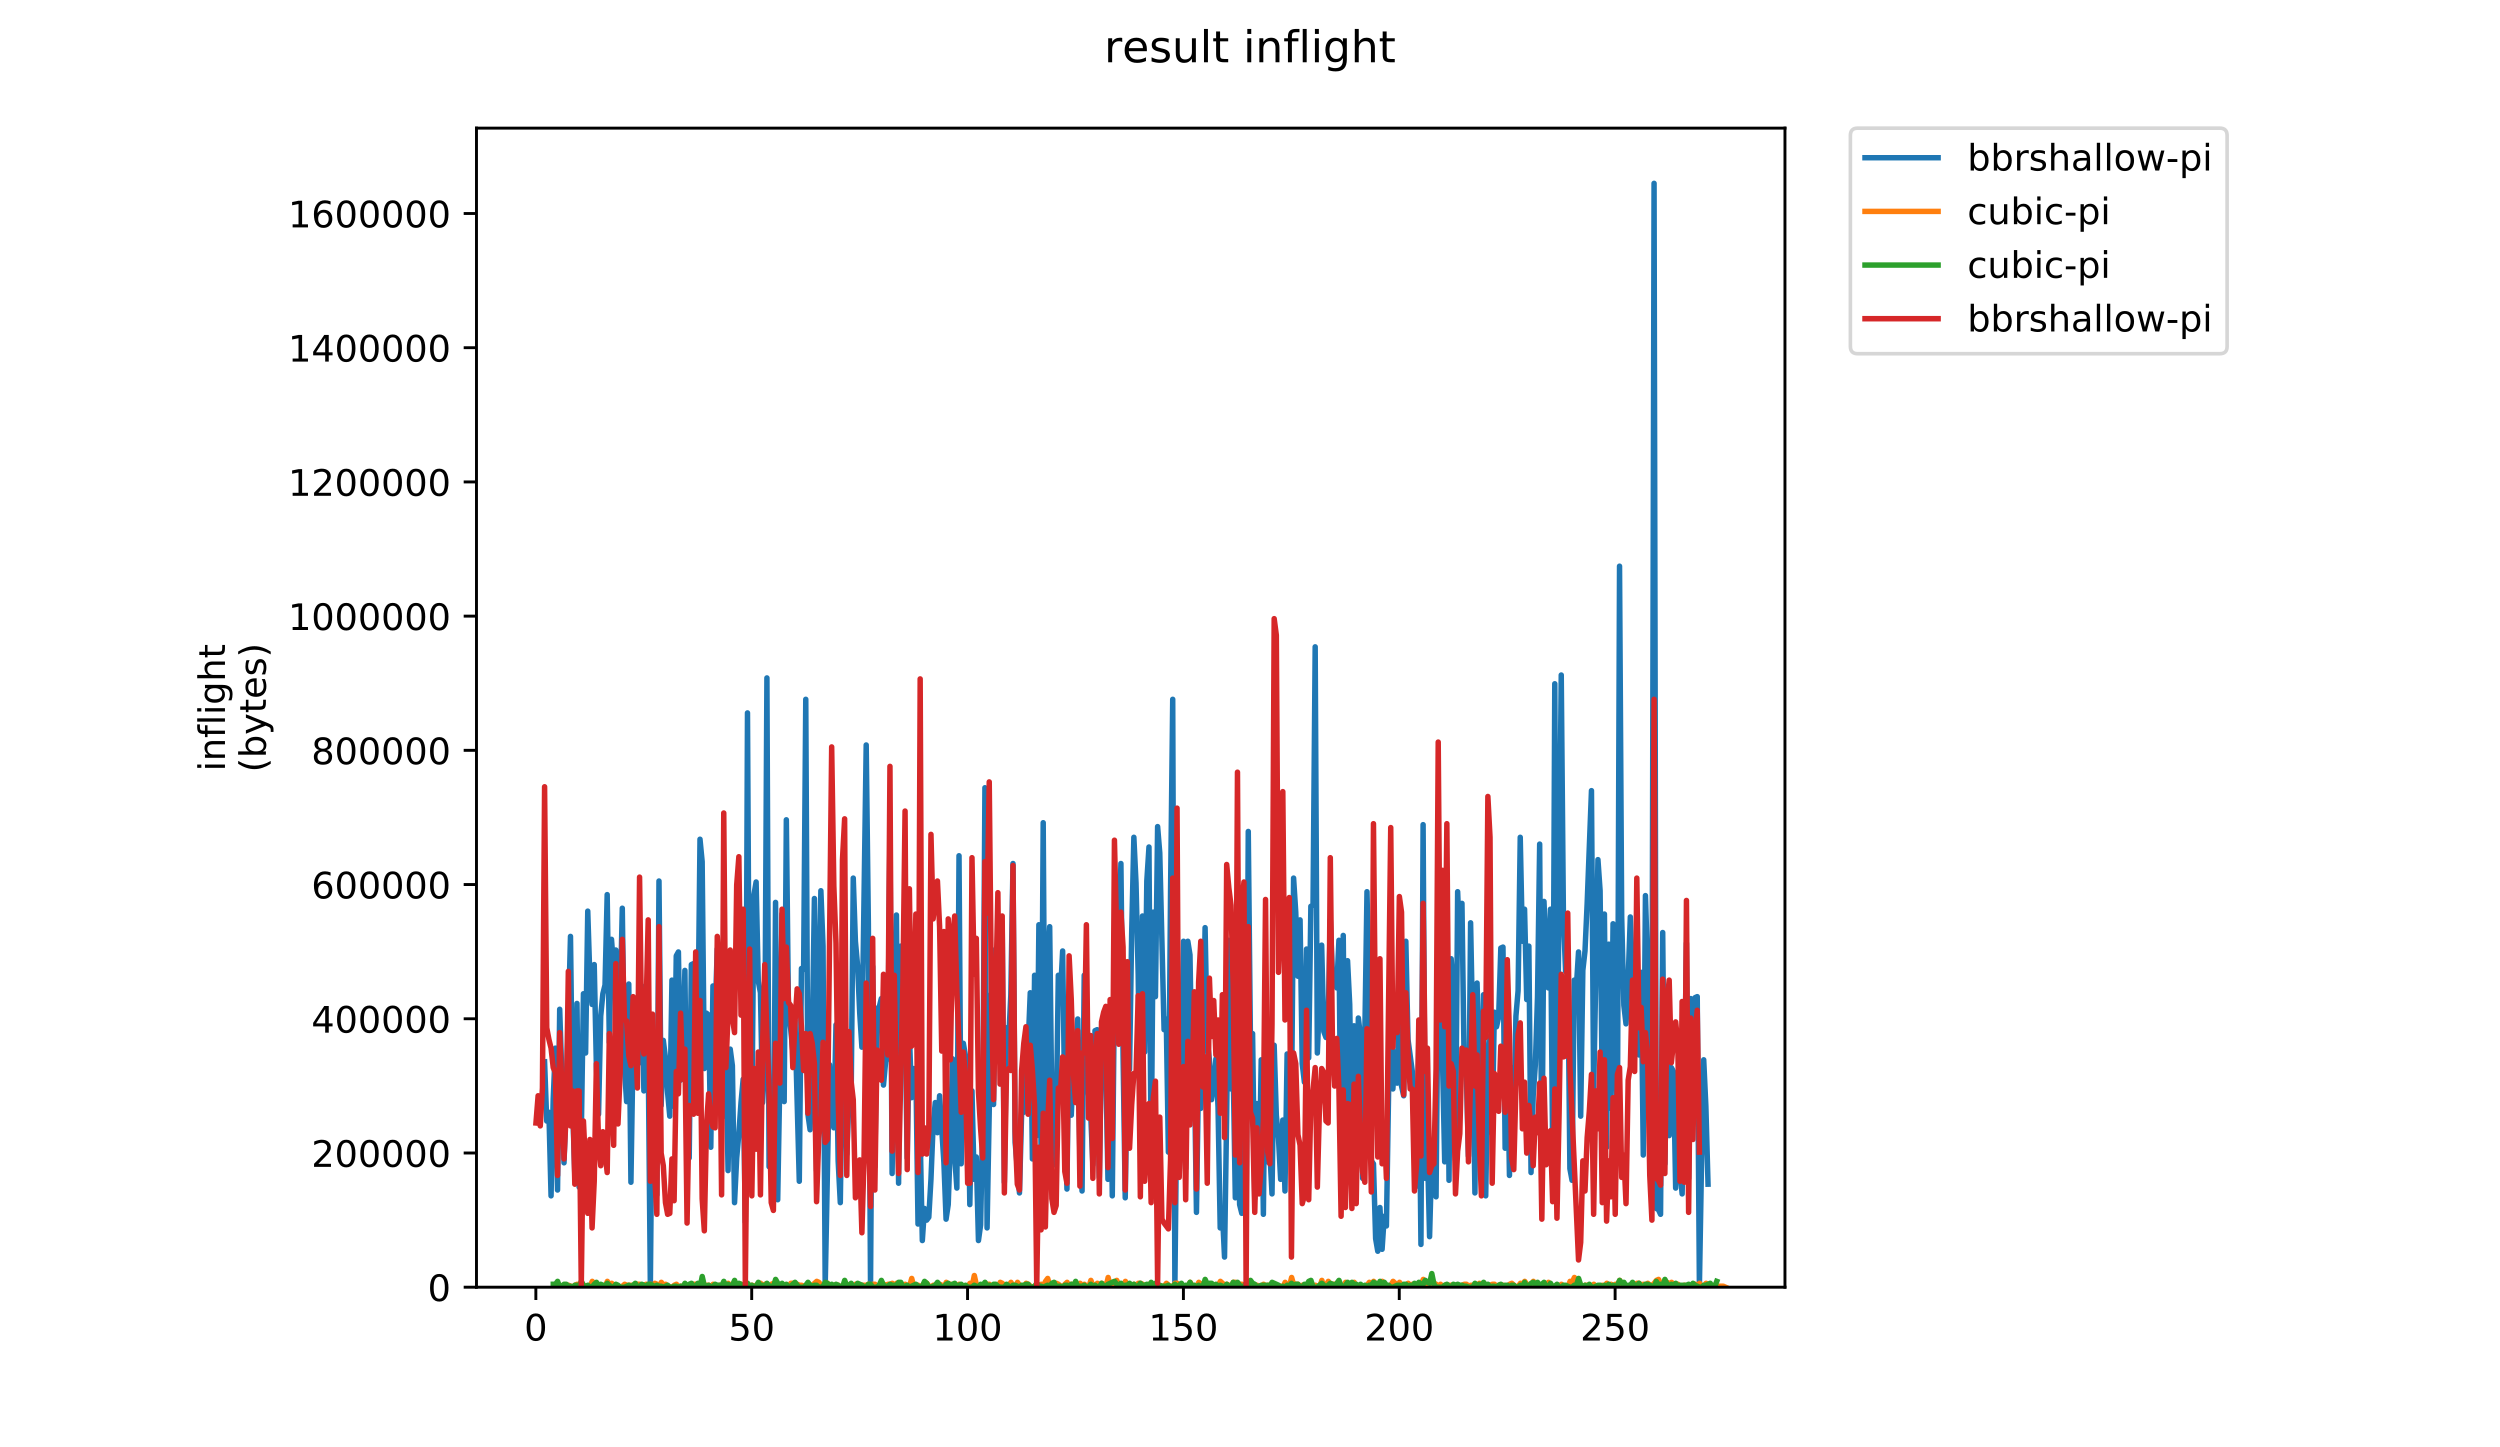 <?xml version="1.0" encoding="utf-8" standalone="no"?>
<!DOCTYPE svg PUBLIC "-//W3C//DTD SVG 1.1//EN"
  "http://www.w3.org/Graphics/SVG/1.1/DTD/svg11.dtd">
<!-- Created with matplotlib (https://matplotlib.org/) -->
<svg height="396pt" version="1.1" viewBox="0 0 684 396" width="684pt" xmlns="http://www.w3.org/2000/svg" xmlns:xlink="http://www.w3.org/1999/xlink">
 <defs>
  <style type="text/css">
*{stroke-linecap:butt;stroke-linejoin:round;}
  </style>
 </defs>
 <g id="figure_1">
  <g id="patch_1">
   <path d="M 0 396 
L 684 396 
L 684 0 
L 0 0 
z
" style="fill:#ffffff;"/>
  </g>
  <g id="axes_1">
   <g id="patch_2">
    <path d="M 130.364 352.174 
L 488.365 352.174 
L 488.365 35.062 
L 130.364 35.062 
z
" style="fill:#ffffff;"/>
   </g>
   <g id="matplotlib.axis_1">
    <g id="xtick_1">
     <g id="line2d_1">
      <defs>
       <path d="M 0 0 
L 0 3.5 
" id="m94aa82aa74" style="stroke:#000000;stroke-width:0.8;"/>
      </defs>
      <g>
       <use style="stroke:#000000;stroke-width:0.8;" x="146.609" xlink:href="#m94aa82aa74" y="352.174"/>
      </g>
     </g>
     <g id="text_1">
      <!-- 0 -->
      <defs>
       <path d="M 31.781 66.406 
Q 24.172 66.406 20.328 58.906 
Q 16.5 51.422 16.5 36.375 
Q 16.5 21.391 20.328 13.891 
Q 24.172 6.391 31.781 6.391 
Q 39.453 6.391 43.281 13.891 
Q 47.125 21.391 47.125 36.375 
Q 47.125 51.422 43.281 58.906 
Q 39.453 66.406 31.781 66.406 
z
M 31.781 74.219 
Q 44.047 74.219 50.516 64.516 
Q 56.984 54.828 56.984 36.375 
Q 56.984 17.969 50.516 8.266 
Q 44.047 -1.422 31.781 -1.422 
Q 19.531 -1.422 13.062 8.266 
Q 6.594 17.969 6.594 36.375 
Q 6.594 54.828 13.062 64.516 
Q 19.531 74.219 31.781 74.219 
z
" id="DejaVuSans-48"/>
      </defs>
      <g transform="translate(143.428 366.773)scale(0.1 -0.1)">
       <use xlink:href="#DejaVuSans-48"/>
      </g>
     </g>
    </g>
    <g id="xtick_2">
     <g id="line2d_2">
      <g>
       <use style="stroke:#000000;stroke-width:0.8;" x="205.667" xlink:href="#m94aa82aa74" y="352.174"/>
      </g>
     </g>
     <g id="text_2">
      <!-- 50 -->
      <defs>
       <path d="M 10.797 72.906 
L 49.516 72.906 
L 49.516 64.594 
L 19.828 64.594 
L 19.828 46.734 
Q 21.969 47.469 24.109 47.828 
Q 26.266 48.188 28.422 48.188 
Q 40.625 48.188 47.75 41.5 
Q 54.891 34.812 54.891 23.391 
Q 54.891 11.625 47.562 5.094 
Q 40.234 -1.422 26.906 -1.422 
Q 22.312 -1.422 17.547 -0.641 
Q 12.797 0.141 7.719 1.703 
L 7.719 11.625 
Q 12.109 9.234 16.797 8.062 
Q 21.484 6.891 26.703 6.891 
Q 35.156 6.891 40.078 11.328 
Q 45.016 15.766 45.016 23.391 
Q 45.016 31 40.078 35.438 
Q 35.156 39.891 26.703 39.891 
Q 22.75 39.891 18.812 39.016 
Q 14.891 38.141 10.797 36.281 
z
" id="DejaVuSans-53"/>
      </defs>
      <g transform="translate(199.304 366.773)scale(0.1 -0.1)">
       <use xlink:href="#DejaVuSans-53"/>
       <use x="63.623" xlink:href="#DejaVuSans-48"/>
      </g>
     </g>
    </g>
    <g id="xtick_3">
     <g id="line2d_3">
      <g>
       <use style="stroke:#000000;stroke-width:0.8;" x="264.724" xlink:href="#m94aa82aa74" y="352.174"/>
      </g>
     </g>
     <g id="text_3">
      <!-- 100 -->
      <defs>
       <path d="M 12.406 8.297 
L 28.516 8.297 
L 28.516 63.922 
L 10.984 60.406 
L 10.984 69.391 
L 28.422 72.906 
L 38.281 72.906 
L 38.281 8.297 
L 54.391 8.297 
L 54.391 0 
L 12.406 0 
z
" id="DejaVuSans-49"/>
      </defs>
      <g transform="translate(255.18 366.773)scale(0.1 -0.1)">
       <use xlink:href="#DejaVuSans-49"/>
       <use x="63.623" xlink:href="#DejaVuSans-48"/>
       <use x="127.246" xlink:href="#DejaVuSans-48"/>
      </g>
     </g>
    </g>
    <g id="xtick_4">
     <g id="line2d_4">
      <g>
       <use style="stroke:#000000;stroke-width:0.8;" x="323.782" xlink:href="#m94aa82aa74" y="352.174"/>
      </g>
     </g>
     <g id="text_4">
      <!-- 150 -->
      <g transform="translate(314.238 366.773)scale(0.1 -0.1)">
       <use xlink:href="#DejaVuSans-49"/>
       <use x="63.623" xlink:href="#DejaVuSans-53"/>
       <use x="127.246" xlink:href="#DejaVuSans-48"/>
      </g>
     </g>
    </g>
    <g id="xtick_5">
     <g id="line2d_5">
      <g>
       <use style="stroke:#000000;stroke-width:0.8;" x="382.839" xlink:href="#m94aa82aa74" y="352.174"/>
      </g>
     </g>
     <g id="text_5">
      <!-- 200 -->
      <defs>
       <path d="M 19.188 8.297 
L 53.609 8.297 
L 53.609 0 
L 7.328 0 
L 7.328 8.297 
Q 12.938 14.109 22.625 23.891 
Q 32.328 33.688 34.812 36.531 
Q 39.547 41.844 41.422 45.531 
Q 43.312 49.219 43.312 52.781 
Q 43.312 58.594 39.234 62.25 
Q 35.156 65.922 28.609 65.922 
Q 23.969 65.922 18.812 64.312 
Q 13.672 62.703 7.812 59.422 
L 7.812 69.391 
Q 13.766 71.781 18.938 73 
Q 24.125 74.219 28.422 74.219 
Q 39.75 74.219 46.484 68.547 
Q 53.219 62.891 53.219 53.422 
Q 53.219 48.922 51.531 44.891 
Q 49.859 40.875 45.406 35.406 
Q 44.188 33.984 37.641 27.219 
Q 31.109 20.453 19.188 8.297 
z
" id="DejaVuSans-50"/>
      </defs>
      <g transform="translate(373.295 366.773)scale(0.1 -0.1)">
       <use xlink:href="#DejaVuSans-50"/>
       <use x="63.623" xlink:href="#DejaVuSans-48"/>
       <use x="127.246" xlink:href="#DejaVuSans-48"/>
      </g>
     </g>
    </g>
    <g id="xtick_6">
     <g id="line2d_6">
      <g>
       <use style="stroke:#000000;stroke-width:0.8;" x="441.896" xlink:href="#m94aa82aa74" y="352.174"/>
      </g>
     </g>
     <g id="text_6">
      <!-- 250 -->
      <g transform="translate(432.353 366.773)scale(0.1 -0.1)">
       <use xlink:href="#DejaVuSans-50"/>
       <use x="63.623" xlink:href="#DejaVuSans-53"/>
       <use x="127.246" xlink:href="#DejaVuSans-48"/>
      </g>
     </g>
    </g>
   </g>
   <g id="matplotlib.axis_2">
    <g id="ytick_1">
     <g id="line2d_7">
      <defs>
       <path d="M 0 0 
L -3.5 0 
" id="m66efed10e2" style="stroke:#000000;stroke-width:0.8;"/>
      </defs>
      <g>
       <use style="stroke:#000000;stroke-width:0.8;" x="130.364" xlink:href="#m66efed10e2" y="352.174"/>
      </g>
     </g>
     <g id="text_7">
      <!-- 0 -->
      <g transform="translate(117.001 355.973)scale(0.1 -0.1)">
       <use xlink:href="#DejaVuSans-48"/>
      </g>
     </g>
    </g>
    <g id="ytick_2">
     <g id="line2d_8">
      <g>
       <use style="stroke:#000000;stroke-width:0.8;" x="130.364" xlink:href="#m66efed10e2" y="315.454"/>
      </g>
     </g>
     <g id="text_8">
      <!-- 200000 -->
      <g transform="translate(85.189 319.253)scale(0.1 -0.1)">
       <use xlink:href="#DejaVuSans-50"/>
       <use x="63.623" xlink:href="#DejaVuSans-48"/>
       <use x="127.246" xlink:href="#DejaVuSans-48"/>
       <use x="190.869" xlink:href="#DejaVuSans-48"/>
       <use x="254.492" xlink:href="#DejaVuSans-48"/>
       <use x="318.115" xlink:href="#DejaVuSans-48"/>
      </g>
     </g>
    </g>
    <g id="ytick_3">
     <g id="line2d_9">
      <g>
       <use style="stroke:#000000;stroke-width:0.8;" x="130.364" xlink:href="#m66efed10e2" y="278.734"/>
      </g>
     </g>
     <g id="text_9">
      <!-- 400000 -->
      <defs>
       <path d="M 37.797 64.312 
L 12.891 25.391 
L 37.797 25.391 
z
M 35.203 72.906 
L 47.609 72.906 
L 47.609 25.391 
L 58.016 25.391 
L 58.016 17.188 
L 47.609 17.188 
L 47.609 0 
L 37.797 0 
L 37.797 17.188 
L 4.891 17.188 
L 4.891 26.703 
z
" id="DejaVuSans-52"/>
      </defs>
      <g transform="translate(85.189 282.533)scale(0.1 -0.1)">
       <use xlink:href="#DejaVuSans-52"/>
       <use x="63.623" xlink:href="#DejaVuSans-48"/>
       <use x="127.246" xlink:href="#DejaVuSans-48"/>
       <use x="190.869" xlink:href="#DejaVuSans-48"/>
       <use x="254.492" xlink:href="#DejaVuSans-48"/>
       <use x="318.115" xlink:href="#DejaVuSans-48"/>
      </g>
     </g>
    </g>
    <g id="ytick_4">
     <g id="line2d_10">
      <g>
       <use style="stroke:#000000;stroke-width:0.8;" x="130.364" xlink:href="#m66efed10e2" y="242.013"/>
      </g>
     </g>
     <g id="text_10">
      <!-- 600000 -->
      <defs>
       <path d="M 33.016 40.375 
Q 26.375 40.375 22.484 35.828 
Q 18.609 31.297 18.609 23.391 
Q 18.609 15.531 22.484 10.953 
Q 26.375 6.391 33.016 6.391 
Q 39.656 6.391 43.531 10.953 
Q 47.406 15.531 47.406 23.391 
Q 47.406 31.297 43.531 35.828 
Q 39.656 40.375 33.016 40.375 
z
M 52.594 71.297 
L 52.594 62.312 
Q 48.875 64.062 45.094 64.984 
Q 41.312 65.922 37.594 65.922 
Q 27.828 65.922 22.672 59.328 
Q 17.531 52.734 16.797 39.406 
Q 19.672 43.656 24.016 45.922 
Q 28.375 48.188 33.594 48.188 
Q 44.578 48.188 50.953 41.516 
Q 57.328 34.859 57.328 23.391 
Q 57.328 12.156 50.688 5.359 
Q 44.047 -1.422 33.016 -1.422 
Q 20.359 -1.422 13.672 8.266 
Q 6.984 17.969 6.984 36.375 
Q 6.984 53.656 15.188 63.938 
Q 23.391 74.219 37.203 74.219 
Q 40.922 74.219 44.703 73.484 
Q 48.484 72.75 52.594 71.297 
z
" id="DejaVuSans-54"/>
      </defs>
      <g transform="translate(85.189 245.813)scale(0.1 -0.1)">
       <use xlink:href="#DejaVuSans-54"/>
       <use x="63.623" xlink:href="#DejaVuSans-48"/>
       <use x="127.246" xlink:href="#DejaVuSans-48"/>
       <use x="190.869" xlink:href="#DejaVuSans-48"/>
       <use x="254.492" xlink:href="#DejaVuSans-48"/>
       <use x="318.115" xlink:href="#DejaVuSans-48"/>
      </g>
     </g>
    </g>
    <g id="ytick_5">
     <g id="line2d_11">
      <g>
       <use style="stroke:#000000;stroke-width:0.8;" x="130.364" xlink:href="#m66efed10e2" y="205.293"/>
      </g>
     </g>
     <g id="text_11">
      <!-- 800000 -->
      <defs>
       <path d="M 31.781 34.625 
Q 24.75 34.625 20.719 30.859 
Q 16.703 27.094 16.703 20.516 
Q 16.703 13.922 20.719 10.156 
Q 24.75 6.391 31.781 6.391 
Q 38.812 6.391 42.859 10.172 
Q 46.922 13.969 46.922 20.516 
Q 46.922 27.094 42.891 30.859 
Q 38.875 34.625 31.781 34.625 
z
M 21.922 38.812 
Q 15.578 40.375 12.031 44.719 
Q 8.5 49.078 8.5 55.328 
Q 8.5 64.062 14.719 69.141 
Q 20.953 74.219 31.781 74.219 
Q 42.672 74.219 48.875 69.141 
Q 55.078 64.062 55.078 55.328 
Q 55.078 49.078 51.531 44.719 
Q 48 40.375 41.703 38.812 
Q 48.828 37.156 52.797 32.312 
Q 56.781 27.484 56.781 20.516 
Q 56.781 9.906 50.312 4.234 
Q 43.844 -1.422 31.781 -1.422 
Q 19.734 -1.422 13.25 4.234 
Q 6.781 9.906 6.781 20.516 
Q 6.781 27.484 10.781 32.312 
Q 14.797 37.156 21.922 38.812 
z
M 18.312 54.391 
Q 18.312 48.734 21.844 45.562 
Q 25.391 42.391 31.781 42.391 
Q 38.141 42.391 41.719 45.562 
Q 45.312 48.734 45.312 54.391 
Q 45.312 60.062 41.719 63.234 
Q 38.141 66.406 31.781 66.406 
Q 25.391 66.406 21.844 63.234 
Q 18.312 60.062 18.312 54.391 
z
" id="DejaVuSans-56"/>
      </defs>
      <g transform="translate(85.189 209.092)scale(0.1 -0.1)">
       <use xlink:href="#DejaVuSans-56"/>
       <use x="63.623" xlink:href="#DejaVuSans-48"/>
       <use x="127.246" xlink:href="#DejaVuSans-48"/>
       <use x="190.869" xlink:href="#DejaVuSans-48"/>
       <use x="254.492" xlink:href="#DejaVuSans-48"/>
       <use x="318.115" xlink:href="#DejaVuSans-48"/>
      </g>
     </g>
    </g>
    <g id="ytick_6">
     <g id="line2d_12">
      <g>
       <use style="stroke:#000000;stroke-width:0.8;" x="130.364" xlink:href="#m66efed10e2" y="168.573"/>
      </g>
     </g>
     <g id="text_12">
      <!-- 1000000 -->
      <g transform="translate(78.826 172.372)scale(0.1 -0.1)">
       <use xlink:href="#DejaVuSans-49"/>
       <use x="63.623" xlink:href="#DejaVuSans-48"/>
       <use x="127.246" xlink:href="#DejaVuSans-48"/>
       <use x="190.869" xlink:href="#DejaVuSans-48"/>
       <use x="254.492" xlink:href="#DejaVuSans-48"/>
       <use x="318.115" xlink:href="#DejaVuSans-48"/>
       <use x="381.738" xlink:href="#DejaVuSans-48"/>
      </g>
     </g>
    </g>
    <g id="ytick_7">
     <g id="line2d_13">
      <g>
       <use style="stroke:#000000;stroke-width:0.8;" x="130.364" xlink:href="#m66efed10e2" y="131.852"/>
      </g>
     </g>
     <g id="text_13">
      <!-- 1200000 -->
      <g transform="translate(78.826 135.652)scale(0.1 -0.1)">
       <use xlink:href="#DejaVuSans-49"/>
       <use x="63.623" xlink:href="#DejaVuSans-50"/>
       <use x="127.246" xlink:href="#DejaVuSans-48"/>
       <use x="190.869" xlink:href="#DejaVuSans-48"/>
       <use x="254.492" xlink:href="#DejaVuSans-48"/>
       <use x="318.115" xlink:href="#DejaVuSans-48"/>
       <use x="381.738" xlink:href="#DejaVuSans-48"/>
      </g>
     </g>
    </g>
    <g id="ytick_8">
     <g id="line2d_14">
      <g>
       <use style="stroke:#000000;stroke-width:0.8;" x="130.364" xlink:href="#m66efed10e2" y="95.132"/>
      </g>
     </g>
     <g id="text_14">
      <!-- 1400000 -->
      <g transform="translate(78.826 98.931)scale(0.1 -0.1)">
       <use xlink:href="#DejaVuSans-49"/>
       <use x="63.623" xlink:href="#DejaVuSans-52"/>
       <use x="127.246" xlink:href="#DejaVuSans-48"/>
       <use x="190.869" xlink:href="#DejaVuSans-48"/>
       <use x="254.492" xlink:href="#DejaVuSans-48"/>
       <use x="318.115" xlink:href="#DejaVuSans-48"/>
       <use x="381.738" xlink:href="#DejaVuSans-48"/>
      </g>
     </g>
    </g>
    <g id="ytick_9">
     <g id="line2d_15">
      <g>
       <use style="stroke:#000000;stroke-width:0.8;" x="130.364" xlink:href="#m66efed10e2" y="58.412"/>
      </g>
     </g>
     <g id="text_15">
      <!-- 1600000 -->
      <g transform="translate(78.826 62.211)scale(0.1 -0.1)">
       <use xlink:href="#DejaVuSans-49"/>
       <use x="63.623" xlink:href="#DejaVuSans-54"/>
       <use x="127.246" xlink:href="#DejaVuSans-48"/>
       <use x="190.869" xlink:href="#DejaVuSans-48"/>
       <use x="254.492" xlink:href="#DejaVuSans-48"/>
       <use x="318.115" xlink:href="#DejaVuSans-48"/>
       <use x="381.738" xlink:href="#DejaVuSans-48"/>
      </g>
     </g>
    </g>
    <g id="text_16">
     <!-- inflight -->
     <defs>
      <path d="M 9.422 54.688 
L 18.406 54.688 
L 18.406 0 
L 9.422 0 
z
M 9.422 75.984 
L 18.406 75.984 
L 18.406 64.594 
L 9.422 64.594 
z
" id="DejaVuSans-105"/>
      <path d="M 54.891 33.016 
L 54.891 0 
L 45.906 0 
L 45.906 32.719 
Q 45.906 40.484 42.875 44.328 
Q 39.844 48.188 33.797 48.188 
Q 26.516 48.188 22.312 43.547 
Q 18.109 38.922 18.109 30.906 
L 18.109 0 
L 9.078 0 
L 9.078 54.688 
L 18.109 54.688 
L 18.109 46.188 
Q 21.344 51.125 25.703 53.562 
Q 30.078 56 35.797 56 
Q 45.219 56 50.047 50.172 
Q 54.891 44.344 54.891 33.016 
z
" id="DejaVuSans-110"/>
      <path d="M 37.109 75.984 
L 37.109 68.5 
L 28.516 68.5 
Q 23.688 68.5 21.797 66.547 
Q 19.922 64.594 19.922 59.516 
L 19.922 54.688 
L 34.719 54.688 
L 34.719 47.703 
L 19.922 47.703 
L 19.922 0 
L 10.891 0 
L 10.891 47.703 
L 2.297 47.703 
L 2.297 54.688 
L 10.891 54.688 
L 10.891 58.5 
Q 10.891 67.625 15.141 71.797 
Q 19.391 75.984 28.609 75.984 
z
" id="DejaVuSans-102"/>
      <path d="M 9.422 75.984 
L 18.406 75.984 
L 18.406 0 
L 9.422 0 
z
" id="DejaVuSans-108"/>
      <path d="M 45.406 27.984 
Q 45.406 37.75 41.375 43.109 
Q 37.359 48.484 30.078 48.484 
Q 22.859 48.484 18.828 43.109 
Q 14.797 37.75 14.797 27.984 
Q 14.797 18.266 18.828 12.891 
Q 22.859 7.516 30.078 7.516 
Q 37.359 7.516 41.375 12.891 
Q 45.406 18.266 45.406 27.984 
z
M 54.391 6.781 
Q 54.391 -7.172 48.188 -13.984 
Q 42 -20.797 29.203 -20.797 
Q 24.469 -20.797 20.266 -20.094 
Q 16.062 -19.391 12.109 -17.922 
L 12.109 -9.188 
Q 16.062 -11.328 19.922 -12.344 
Q 23.781 -13.375 27.781 -13.375 
Q 36.625 -13.375 41.016 -8.766 
Q 45.406 -4.156 45.406 5.172 
L 45.406 9.625 
Q 42.625 4.781 38.281 2.391 
Q 33.938 0 27.875 0 
Q 17.828 0 11.672 7.656 
Q 5.516 15.328 5.516 27.984 
Q 5.516 40.672 11.672 48.328 
Q 17.828 56 27.875 56 
Q 33.938 56 38.281 53.609 
Q 42.625 51.219 45.406 46.391 
L 45.406 54.688 
L 54.391 54.688 
z
" id="DejaVuSans-103"/>
      <path d="M 54.891 33.016 
L 54.891 0 
L 45.906 0 
L 45.906 32.719 
Q 45.906 40.484 42.875 44.328 
Q 39.844 48.188 33.797 48.188 
Q 26.516 48.188 22.312 43.547 
Q 18.109 38.922 18.109 30.906 
L 18.109 0 
L 9.078 0 
L 9.078 75.984 
L 18.109 75.984 
L 18.109 46.188 
Q 21.344 51.125 25.703 53.562 
Q 30.078 56 35.797 56 
Q 45.219 56 50.047 50.172 
Q 54.891 44.344 54.891 33.016 
z
" id="DejaVuSans-104"/>
      <path d="M 18.312 70.219 
L 18.312 54.688 
L 36.812 54.688 
L 36.812 47.703 
L 18.312 47.703 
L 18.312 18.016 
Q 18.312 11.328 20.141 9.422 
Q 21.969 7.516 27.594 7.516 
L 36.812 7.516 
L 36.812 0 
L 27.594 0 
Q 17.188 0 13.234 3.875 
Q 9.281 7.766 9.281 18.016 
L 9.281 47.703 
L 2.688 47.703 
L 2.688 54.688 
L 9.281 54.688 
L 9.281 70.219 
z
" id="DejaVuSans-116"/>
     </defs>
     <g transform="translate(61.549 211.018)rotate(-90)scale(0.1 -0.1)">
      <use xlink:href="#DejaVuSans-105"/>
      <use x="27.783" xlink:href="#DejaVuSans-110"/>
      <use x="91.162" xlink:href="#DejaVuSans-102"/>
      <use x="126.367" xlink:href="#DejaVuSans-108"/>
      <use x="154.15" xlink:href="#DejaVuSans-105"/>
      <use x="181.934" xlink:href="#DejaVuSans-103"/>
      <use x="245.41" xlink:href="#DejaVuSans-104"/>
      <use x="308.789" xlink:href="#DejaVuSans-116"/>
     </g>
     <!-- (bytes) -->
     <defs>
      <path d="M 31 75.875 
Q 24.469 64.656 21.281 53.656 
Q 18.109 42.672 18.109 31.391 
Q 18.109 20.125 21.312 9.062 
Q 24.516 -2 31 -13.188 
L 23.188 -13.188 
Q 15.875 -1.703 12.234 9.375 
Q 8.594 20.453 8.594 31.391 
Q 8.594 42.281 12.203 53.312 
Q 15.828 64.359 23.188 75.875 
z
" id="DejaVuSans-40"/>
      <path d="M 48.688 27.297 
Q 48.688 37.203 44.609 42.844 
Q 40.531 48.484 33.406 48.484 
Q 26.266 48.484 22.188 42.844 
Q 18.109 37.203 18.109 27.297 
Q 18.109 17.391 22.188 11.75 
Q 26.266 6.109 33.406 6.109 
Q 40.531 6.109 44.609 11.75 
Q 48.688 17.391 48.688 27.297 
z
M 18.109 46.391 
Q 20.953 51.266 25.266 53.625 
Q 29.594 56 35.594 56 
Q 45.562 56 51.781 48.094 
Q 58.016 40.188 58.016 27.297 
Q 58.016 14.406 51.781 6.484 
Q 45.562 -1.422 35.594 -1.422 
Q 29.594 -1.422 25.266 0.953 
Q 20.953 3.328 18.109 8.203 
L 18.109 0 
L 9.078 0 
L 9.078 75.984 
L 18.109 75.984 
z
" id="DejaVuSans-98"/>
      <path d="M 32.172 -5.078 
Q 28.375 -14.844 24.75 -17.812 
Q 21.141 -20.797 15.094 -20.797 
L 7.906 -20.797 
L 7.906 -13.281 
L 13.188 -13.281 
Q 16.891 -13.281 18.938 -11.516 
Q 21 -9.766 23.484 -3.219 
L 25.094 0.875 
L 2.984 54.688 
L 12.5 54.688 
L 29.594 11.922 
L 46.688 54.688 
L 56.203 54.688 
z
" id="DejaVuSans-121"/>
      <path d="M 56.203 29.594 
L 56.203 25.203 
L 14.891 25.203 
Q 15.484 15.922 20.484 11.062 
Q 25.484 6.203 34.422 6.203 
Q 39.594 6.203 44.453 7.469 
Q 49.312 8.734 54.109 11.281 
L 54.109 2.781 
Q 49.266 0.734 44.188 -0.344 
Q 39.109 -1.422 33.891 -1.422 
Q 20.797 -1.422 13.156 6.188 
Q 5.516 13.812 5.516 26.812 
Q 5.516 40.234 12.766 48.109 
Q 20.016 56 32.328 56 
Q 43.359 56 49.781 48.891 
Q 56.203 41.797 56.203 29.594 
z
M 47.219 32.234 
Q 47.125 39.594 43.094 43.984 
Q 39.062 48.391 32.422 48.391 
Q 24.906 48.391 20.391 44.141 
Q 15.875 39.891 15.188 32.172 
z
" id="DejaVuSans-101"/>
      <path d="M 44.281 53.078 
L 44.281 44.578 
Q 40.484 46.531 36.375 47.5 
Q 32.281 48.484 27.875 48.484 
Q 21.188 48.484 17.844 46.438 
Q 14.5 44.391 14.5 40.281 
Q 14.5 37.156 16.891 35.375 
Q 19.281 33.594 26.516 31.984 
L 29.594 31.297 
Q 39.156 29.25 43.188 25.516 
Q 47.219 21.781 47.219 15.094 
Q 47.219 7.469 41.188 3.016 
Q 35.156 -1.422 24.609 -1.422 
Q 20.219 -1.422 15.453 -0.562 
Q 10.688 0.297 5.422 2 
L 5.422 11.281 
Q 10.406 8.688 15.234 7.391 
Q 20.062 6.109 24.812 6.109 
Q 31.156 6.109 34.562 8.281 
Q 37.984 10.453 37.984 14.406 
Q 37.984 18.062 35.516 20.016 
Q 33.062 21.969 24.703 23.781 
L 21.578 24.516 
Q 13.234 26.266 9.516 29.906 
Q 5.812 33.547 5.812 39.891 
Q 5.812 47.609 11.281 51.797 
Q 16.75 56 26.812 56 
Q 31.781 56 36.172 55.266 
Q 40.578 54.547 44.281 53.078 
z
" id="DejaVuSans-115"/>
      <path d="M 8.016 75.875 
L 15.828 75.875 
Q 23.141 64.359 26.781 53.312 
Q 30.422 42.281 30.422 31.391 
Q 30.422 20.453 26.781 9.375 
Q 23.141 -1.703 15.828 -13.188 
L 8.016 -13.188 
Q 14.5 -2 17.703 9.062 
Q 20.906 20.125 20.906 31.391 
Q 20.906 42.672 17.703 53.656 
Q 14.5 64.656 8.016 75.875 
z
" id="DejaVuSans-41"/>
     </defs>
     <g transform="translate(72.747 211.295)rotate(-90)scale(0.1 -0.1)">
      <use xlink:href="#DejaVuSans-40"/>
      <use x="39.014" xlink:href="#DejaVuSans-98"/>
      <use x="102.49" xlink:href="#DejaVuSans-121"/>
      <use x="161.67" xlink:href="#DejaVuSans-116"/>
      <use x="200.879" xlink:href="#DejaVuSans-101"/>
      <use x="262.402" xlink:href="#DejaVuSans-115"/>
      <use x="314.502" xlink:href="#DejaVuSans-41"/>
     </g>
    </g>
   </g>
   <g id="line2d_16">
    <path clip-path="url(#pa9a24015af)" d="M 148.998 290.496 
L 149.588 306.713 
L 150.179 304.32 
L 150.769 327.184 
L 151.36 300.598 
L 151.951 286.774 
L 152.541 325.589 
L 153.132 276.14 
L 153.722 294.484 
L 154.313 318.145 
L 154.903 301.662 
L 156.085 256.201 
L 156.675 302.725 
L 157.266 321.601 
L 157.856 274.545 
L 158.447 324.791 
L 159.037 310.435 
L 159.628 271.886 
L 160.219 288.103 
L 160.809 249.288 
L 161.4 267.898 
L 161.99 274.81 
L 162.581 263.91 
L 163.171 291.825 
L 163.762 304.852 
L 164.353 278.001 
L 164.943 271.886 
L 165.534 269.493 
L 166.124 244.769 
L 166.715 285.179 
L 167.305 256.998 
L 167.896 264.974 
L 168.487 259.923 
L 169.077 278.798 
L 169.668 275.076 
L 170.258 248.491 
L 170.849 292.357 
L 171.439 301.396 
L 172.03 269.227 
L 172.621 323.462 
L 173.211 286.508 
L 173.802 288.901 
L 174.392 279.596 
L 174.983 290.762 
L 175.574 269.759 
L 176.164 298.471 
L 176.755 296.876 
L 177.345 288.901 
L 177.936 351.908 
L 178.526 286.508 
L 179.117 326.918 
L 179.708 326.918 
L 180.298 241.047 
L 180.889 302.459 
L 181.479 284.647 
L 182.07 289.432 
L 182.66 299.003 
L 183.251 305.384 
L 183.842 268.164 
L 184.432 302.725 
L 185.023 261.518 
L 185.613 260.454 
L 186.204 295.547 
L 186.794 288.901 
L 187.385 265.505 
L 187.976 315.752 
L 188.566 316.815 
L 189.157 263.91 
L 189.747 263.645 
L 190.338 283.052 
L 190.928 283.318 
L 191.519 229.615 
L 192.11 235.73 
L 192.7 292.357 
L 193.291 277.203 
L 193.881 277.735 
L 194.472 313.891 
L 195.062 269.759 
L 195.653 277.735 
L 196.244 259.657 
L 196.834 286.242 
L 197.425 290.762 
L 198.015 305.384 
L 198.606 287.04 
L 199.196 320.272 
L 199.787 287.04 
L 200.378 291.559 
L 200.968 329.045 
L 201.559 316.815 
L 202.149 310.169 
L 202.74 301.662 
L 203.33 295.281 
L 203.921 334.362 
L 204.512 195.054 
L 205.102 300.864 
L 205.693 307.511 
L 206.283 244.769 
L 206.874 241.313 
L 207.465 268.43 
L 208.055 271.62 
L 208.646 301.662 
L 209.236 290.762 
L 209.827 185.483 
L 210.417 319.208 
L 211.008 311.498 
L 211.599 323.196 
L 212.189 246.896 
L 212.78 328.247 
L 213.37 294.75 
L 213.961 250.086 
L 214.551 301.396 
L 215.142 224.298 
L 215.733 276.937 
L 216.323 281.457 
L 216.914 287.571 
L 217.504 279.33 
L 218.685 323.196 
L 219.276 264.974 
L 219.867 265.24 
L 220.457 191.332 
L 221.048 304.852 
L 221.638 309.106 
L 222.229 283.584 
L 222.819 245.832 
L 223.41 320.272 
L 224.001 271.354 
L 224.591 243.705 
L 225.182 258.859 
L 225.772 351.908 
L 226.953 291.293 
L 227.544 303.789 
L 228.135 308.574 
L 228.725 280.393 
L 229.316 317.613 
L 229.906 329.045 
L 230.497 288.369 
L 231.087 288.103 
L 231.678 315.752 
L 232.269 300.598 
L 232.859 301.928 
L 233.45 240.249 
L 234.04 257.53 
L 234.631 264.176 
L 235.221 277.203 
L 235.812 286.508 
L 236.993 203.827 
L 237.584 252.744 
L 238.174 351.908 
L 238.765 264.442 
L 239.356 319.208 
L 239.946 275.874 
L 240.537 275.608 
L 241.127 273.215 
L 241.718 296.876 
L 242.308 290.496 
L 242.899 288.635 
L 243.49 227.754 
L 244.08 321.069 
L 244.671 279.064 
L 245.261 250.352 
L 245.852 323.728 
L 246.442 258.859 
L 247.033 279.33 
L 247.624 279.596 
L 248.214 316.815 
L 248.805 282.52 
L 249.395 300.332 
L 249.986 292.357 
L 250.576 292.623 
L 251.167 334.894 
L 251.758 310.967 
L 252.348 339.413 
L 252.939 330.64 
L 253.529 333.83 
L 254.12 333.033 
L 254.71 322.664 
L 255.301 307.776 
L 255.892 301.662 
L 256.482 309.903 
L 257.073 299.801 
L 258.254 318.145 
L 258.844 333.564 
L 259.435 329.577 
L 260.026 312.296 
L 260.616 289.698 
L 261.207 316.55 
L 261.797 325.057 
L 262.388 234.135 
L 262.978 318.411 
L 263.569 285.445 
L 264.16 288.901 
L 264.75 290.762 
L 265.341 329.577 
L 265.931 298.471 
L 266.522 322.664 
L 267.112 316.55 
L 267.703 339.413 
L 268.294 335.159 
L 268.884 306.447 
L 269.475 215.525 
L 270.065 335.957 
L 271.247 271.886 
L 271.837 302.193 
L 272.428 259.657 
L 273.018 282.786 
L 273.609 287.306 
L 274.199 252.479 
L 274.79 323.462 
L 275.381 281.191 
L 275.971 284.647 
L 276.562 272.152 
L 277.152 236.261 
L 277.743 312.562 
L 278.924 326.386 
L 279.515 304.586 
L 280.105 304.32 
L 280.696 298.471 
L 281.286 286.242 
L 281.877 271.62 
L 282.467 317.081 
L 283.058 266.835 
L 283.649 310.701 
L 284.239 253.01 
L 284.83 314.157 
L 285.42 225.096 
L 286.011 316.55 
L 286.601 264.442 
L 287.192 253.542 
L 287.783 302.991 
L 288.373 318.676 
L 288.964 308.042 
L 289.554 266.835 
L 290.145 271.886 
L 290.735 260.188 
L 291.326 302.725 
L 291.917 325.323 
L 292.507 276.406 
L 293.098 305.118 
L 293.688 290.496 
L 294.279 289.698 
L 294.869 278.798 
L 295.46 316.55 
L 296.051 325.855 
L 296.641 266.835 
L 297.232 277.203 
L 297.822 299.269 
L 298.413 304.852 
L 299.003 318.676 
L 299.594 281.988 
L 300.185 281.723 
L 300.775 322.133 
L 301.366 286.242 
L 301.956 279.596 
L 302.547 291.559 
L 303.138 322.664 
L 303.728 280.659 
L 304.319 327.184 
L 304.909 271.354 
L 305.5 281.191 
L 306.681 236.261 
L 307.272 288.901 
L 307.862 327.716 
L 308.453 291.559 
L 309.043 292.623 
L 309.634 254.871 
L 310.224 229.083 
L 310.815 241.579 
L 311.406 266.569 
L 311.996 310.169 
L 312.587 250.618 
L 313.177 287.837 
L 313.768 241.047 
L 314.358 231.742 
L 314.949 318.942 
L 315.54 249.554 
L 316.13 272.684 
L 316.721 226.159 
L 317.311 233.337 
L 318.492 281.723 
L 319.083 278.798 
L 319.674 315.22 
L 320.264 243.705 
L 320.855 191.332 
L 321.445 351.908 
L 322.036 296.876 
L 322.626 321.601 
L 323.808 257.53 
L 324.398 319.74 
L 324.989 257.53 
L 325.579 261.252 
L 326.17 296.345 
L 326.76 291.559 
L 327.351 331.703 
L 327.942 292.623 
L 328.532 303.257 
L 329.123 290.496 
L 329.713 253.808 
L 330.304 284.913 
L 330.895 289.964 
L 331.485 300.864 
L 332.076 296.611 
L 332.666 289.698 
L 333.257 302.991 
L 333.847 335.957 
L 334.438 331.437 
L 335.029 343.933 
L 335.619 304.852 
L 336.21 257.264 
L 336.8 297.94 
L 337.391 292.091 
L 337.981 327.716 
L 338.572 303.523 
L 339.163 329.577 
L 339.753 331.969 
L 340.344 293.154 
L 340.934 331.969 
L 341.525 227.488 
L 342.115 284.381 
L 342.706 282.786 
L 343.297 327.981 
L 343.887 301.928 
L 344.478 325.589 
L 345.068 289.964 
L 345.659 332.235 
L 346.249 274.545 
L 346.84 317.879 
L 347.431 315.22 
L 348.021 326.652 
L 348.612 285.976 
L 349.202 305.118 
L 349.793 311.498 
L 350.383 322.664 
L 350.974 306.447 
L 351.565 325.855 
L 352.155 288.369 
L 352.746 294.75 
L 353.336 303.789 
L 353.927 240.249 
L 354.517 249.554 
L 355.108 267.101 
L 355.699 251.681 
L 356.289 291.028 
L 356.88 296.079 
L 357.47 259.657 
L 358.061 289.432 
L 358.651 247.959 
L 359.242 247.693 
L 359.833 176.976 
L 360.423 288.103 
L 361.604 258.593 
L 362.195 282.254 
L 362.786 283.849 
L 363.376 279.862 
L 363.967 251.681 
L 364.557 266.569 
L 365.148 268.962 
L 365.738 270.291 
L 366.329 257.264 
L 366.92 318.676 
L 367.51 255.935 
L 368.101 316.815 
L 368.691 262.847 
L 369.282 274.81 
L 369.872 309.903 
L 370.463 280.659 
L 371.054 316.018 
L 371.644 278.532 
L 372.235 283.584 
L 372.825 322.398 
L 374.006 243.971 
L 374.597 272.418 
L 375.188 317.613 
L 375.778 318.411 
L 376.369 338.881 
L 376.959 342.338 
L 377.55 330.374 
L 378.14 341.806 
L 378.731 332.767 
L 379.322 335.425 
L 380.503 262.847 
L 381.093 297.94 
L 381.684 287.837 
L 382.274 296.345 
L 382.865 268.962 
L 383.456 297.142 
L 384.046 299.801 
L 384.637 257.53 
L 385.227 284.381 
L 386.408 293.154 
L 386.999 311.498 
L 387.59 324.525 
L 388.18 284.381 
L 388.771 340.477 
L 389.361 225.627 
L 389.952 322.398 
L 390.542 314.157 
L 391.133 338.35 
L 391.724 316.55 
L 392.905 327.45 
L 393.495 263.379 
L 394.677 290.496 
L 395.267 317.879 
L 395.858 248.757 
L 396.448 322.93 
L 397.039 262.315 
L 397.629 271.088 
L 398.22 317.347 
L 398.811 243.971 
L 399.401 258.593 
L 399.992 247.161 
L 400.582 290.496 
L 401.173 292.623 
L 401.763 316.284 
L 402.354 252.479 
L 402.945 282.786 
L 403.535 326.386 
L 404.126 268.962 
L 404.716 289.964 
L 405.307 322.133 
L 405.897 272.152 
L 406.488 327.184 
L 407.079 292.623 
L 407.669 283.584 
L 408.26 310.169 
L 408.85 276.937 
L 409.441 280.925 
L 410.031 278.267 
L 410.622 259.391 
L 411.213 259.125 
L 411.803 314.157 
L 412.394 284.913 
L 412.984 321.601 
L 413.575 292.091 
L 414.165 307.776 
L 414.756 278.001 
L 415.347 271.088 
L 415.937 229.083 
L 416.528 257.53 
L 417.118 248.757 
L 417.709 273.481 
L 418.299 258.859 
L 418.89 320.803 
L 419.481 299.801 
L 420.071 291.293 
L 420.662 272.684 
L 421.252 230.944 
L 421.843 321.601 
L 422.433 246.63 
L 423.024 260.986 
L 423.615 270.291 
L 424.205 248.757 
L 424.796 313.891 
L 425.386 187.078 
L 425.977 304.852 
L 427.158 184.686 
L 427.749 250.618 
L 428.339 265.771 
L 428.93 261.784 
L 429.52 319.74 
L 430.111 322.93 
L 430.702 268.164 
L 431.292 270.025 
L 431.883 260.454 
L 432.473 305.384 
L 433.064 265.505 
L 433.654 260.188 
L 434.245 247.161 
L 435.426 216.322 
L 436.017 299.003 
L 437.198 235.198 
L 437.788 243.705 
L 438.379 299.801 
L 438.97 250.086 
L 439.56 313.891 
L 440.151 258.327 
L 440.741 303.257 
L 441.332 252.744 
L 441.922 275.874 
L 442.513 310.967 
L 443.104 154.91 
L 443.694 250.883 
L 444.285 275.076 
L 444.875 280.128 
L 445.466 267.898 
L 446.056 250.883 
L 446.647 267.366 
L 447.238 278.267 
L 447.828 277.735 
L 448.419 288.635 
L 449.009 266.037 
L 449.6 316.018 
L 450.19 245.035 
L 451.962 301.396 
L 452.553 50.163 
L 453.143 330.64 
L 453.734 330.906 
L 454.325 332.235 
L 454.915 255.137 
L 455.506 318.411 
L 456.096 285.976 
L 456.687 310.701 
L 457.277 292.091 
L 457.868 293.154 
L 458.459 325.057 
L 459.049 295.547 
L 459.64 320.006 
L 460.23 326.652 
L 460.821 299.535 
L 461.411 258.062 
L 462.002 322.398 
L 462.593 273.215 
L 463.183 301.13 
L 463.774 272.949 
L 464.364 272.684 
L 464.955 351.908 
L 465.545 317.613 
L 466.136 289.964 
L 466.727 302.725 
L 467.317 323.994 
L 467.317 323.994 
" style="fill:none;stroke:#1f77b4;stroke-linecap:square;stroke-width:1.5;"/>
   </g>
   <g id="line2d_17">
    <path clip-path="url(#pa9a24015af)" d="M 153.773 351.908 
L 154.364 352.174 
L 154.954 352.174 
L 155.545 351.642 
L 156.726 352.174 
L 157.316 351.642 
L 157.907 351.377 
L 158.498 351.642 
L 159.679 351.642 
L 160.269 351.908 
L 161.451 351.908 
L 162.041 350.579 
L 162.632 351.377 
L 163.222 351.642 
L 163.813 352.174 
L 164.403 352.174 
L 164.994 351.908 
L 165.585 351.908 
L 166.175 350.579 
L 166.766 351.642 
L 167.356 351.111 
L 167.947 351.642 
L 168.537 351.642 
L 169.128 352.174 
L 169.719 352.174 
L 170.309 351.908 
L 170.9 351.377 
L 171.49 351.642 
L 172.671 351.642 
L 173.262 352.174 
L 173.853 351.642 
L 174.443 351.377 
L 175.034 351.377 
L 175.624 352.174 
L 176.215 351.642 
L 176.805 351.377 
L 177.396 352.174 
L 177.987 351.377 
L 178.577 351.908 
L 179.168 351.111 
L 179.758 351.377 
L 180.349 352.174 
L 180.939 350.845 
L 181.53 351.642 
L 182.121 351.377 
L 182.711 352.174 
L 183.892 352.174 
L 184.483 351.642 
L 185.073 351.377 
L 185.664 352.174 
L 186.255 351.908 
L 186.845 352.174 
L 187.436 351.908 
L 189.207 351.908 
L 189.798 351.377 
L 190.389 351.377 
L 190.979 352.174 
L 192.16 351.111 
L 192.751 351.642 
L 193.932 351.642 
L 194.523 352.174 
L 195.113 351.377 
L 195.704 352.174 
L 196.294 352.174 
L 196.885 351.642 
L 197.476 351.642 
L 198.066 352.174 
L 198.657 352.174 
L 199.247 351.111 
L 199.838 351.908 
L 200.428 351.642 
L 201.019 352.174 
L 202.791 351.377 
L 203.381 352.174 
L 204.562 352.174 
L 205.744 351.642 
L 206.334 351.908 
L 206.925 351.642 
L 207.515 351.908 
L 208.106 351.111 
L 208.696 351.908 
L 209.287 351.377 
L 210.468 351.908 
L 211.059 351.377 
L 211.649 351.111 
L 212.24 352.174 
L 212.83 351.377 
L 213.421 352.174 
L 214.602 351.642 
L 215.193 352.174 
L 215.783 352.174 
L 216.374 351.111 
L 216.964 351.111 
L 217.555 351.642 
L 218.146 351.377 
L 218.736 351.642 
L 219.327 351.642 
L 220.508 352.174 
L 221.689 352.174 
L 223.461 350.579 
L 224.051 350.845 
L 224.642 351.642 
L 225.233 352.174 
L 225.823 351.377 
L 226.414 351.111 
L 227.004 352.174 
L 228.185 351.642 
L 228.776 352.174 
L 229.367 351.642 
L 229.957 352.174 
L 230.548 351.908 
L 231.138 352.174 
L 231.729 351.377 
L 232.319 352.174 
L 233.501 352.174 
L 234.091 351.377 
L 234.682 351.908 
L 235.272 352.174 
L 235.863 351.642 
L 237.044 351.642 
L 237.635 351.377 
L 238.225 351.908 
L 238.816 351.377 
L 239.406 351.377 
L 239.997 352.174 
L 240.587 352.174 
L 241.178 351.642 
L 241.769 351.377 
L 242.359 351.642 
L 242.95 351.377 
L 243.54 351.377 
L 244.131 351.111 
L 244.721 352.174 
L 245.312 351.111 
L 245.903 351.377 
L 246.493 351.111 
L 247.084 352.174 
L 247.674 351.377 
L 248.265 352.174 
L 248.855 351.908 
L 249.446 349.781 
L 250.037 352.174 
L 251.218 351.642 
L 251.808 352.174 
L 252.99 351.111 
L 253.58 351.111 
L 254.171 351.908 
L 254.761 352.174 
L 255.352 351.642 
L 255.942 351.642 
L 256.533 351.908 
L 257.124 351.377 
L 257.714 351.642 
L 258.305 352.174 
L 258.895 350.845 
L 259.486 352.174 
L 260.076 351.377 
L 260.667 351.642 
L 261.258 352.174 
L 261.848 352.174 
L 262.439 351.377 
L 263.029 352.174 
L 264.21 352.174 
L 264.801 351.908 
L 265.392 351.111 
L 265.982 351.908 
L 266.573 348.984 
L 267.163 351.642 
L 267.754 352.174 
L 268.344 352.174 
L 268.935 351.908 
L 269.526 351.908 
L 270.116 351.377 
L 270.707 351.377 
L 271.297 352.174 
L 271.888 352.174 
L 272.478 351.908 
L 273.069 352.174 
L 273.66 350.845 
L 274.25 351.111 
L 274.841 351.908 
L 275.431 351.908 
L 276.022 351.642 
L 276.612 350.845 
L 277.203 351.908 
L 277.794 352.174 
L 278.384 350.845 
L 278.975 351.642 
L 279.565 352.174 
L 280.156 352.174 
L 280.746 351.111 
L 281.337 351.377 
L 281.928 351.908 
L 282.518 352.174 
L 283.109 352.174 
L 283.699 351.377 
L 284.29 352.174 
L 284.881 351.377 
L 285.471 351.908 
L 286.062 350.579 
L 286.652 349.781 
L 287.243 351.908 
L 287.833 352.174 
L 288.424 352.174 
L 289.015 351.111 
L 289.605 351.377 
L 290.196 351.908 
L 290.786 352.174 
L 291.377 351.377 
L 291.967 350.845 
L 292.558 352.174 
L 293.149 351.377 
L 293.739 352.174 
L 294.33 351.642 
L 294.92 351.642 
L 295.511 351.111 
L 296.101 351.642 
L 296.692 351.377 
L 297.283 351.908 
L 297.873 352.174 
L 298.464 350.313 
L 299.054 351.908 
L 299.645 351.908 
L 300.235 351.111 
L 300.826 351.908 
L 301.417 351.111 
L 302.007 351.377 
L 302.598 352.174 
L 303.188 349.516 
L 303.779 352.174 
L 304.369 350.845 
L 304.96 351.908 
L 305.551 350.313 
L 306.141 351.642 
L 306.732 351.642 
L 307.322 352.174 
L 307.913 350.579 
L 308.503 352.174 
L 309.094 351.908 
L 309.685 351.908 
L 310.275 351.377 
L 310.866 352.174 
L 311.456 351.111 
L 312.047 351.111 
L 312.637 351.377 
L 313.228 352.174 
L 313.819 351.642 
L 314.409 351.377 
L 315 352.174 
L 315.59 352.174 
L 316.181 351.642 
L 316.772 351.642 
L 317.362 352.174 
L 317.953 351.908 
L 318.543 351.908 
L 319.134 351.111 
L 320.315 352.174 
L 320.906 351.908 
L 321.496 351.111 
L 322.087 351.111 
L 322.677 352.174 
L 323.268 351.377 
L 323.858 352.174 
L 324.449 352.174 
L 325.04 351.908 
L 325.63 350.845 
L 326.221 351.908 
L 326.811 352.174 
L 327.402 352.174 
L 327.992 350.845 
L 328.583 352.174 
L 329.174 351.111 
L 329.764 351.377 
L 330.355 351.377 
L 330.945 351.908 
L 332.126 351.908 
L 332.717 351.642 
L 333.308 351.642 
L 333.898 350.579 
L 335.079 351.642 
L 335.67 351.377 
L 336.26 351.642 
L 336.851 352.174 
L 337.442 350.845 
L 338.032 350.845 
L 338.623 351.642 
L 339.213 351.377 
L 339.804 351.377 
L 340.394 351.908 
L 341.576 351.908 
L 342.166 351.377 
L 342.757 351.377 
L 343.347 351.642 
L 343.938 351.642 
L 345.119 352.174 
L 345.71 351.377 
L 346.3 351.908 
L 346.891 351.642 
L 348.072 351.642 
L 348.663 352.174 
L 349.844 352.174 
L 350.434 351.908 
L 351.025 352.174 
L 351.615 350.845 
L 352.206 351.908 
L 352.797 351.908 
L 353.387 349.516 
L 353.978 351.642 
L 354.568 351.377 
L 355.159 351.377 
L 355.749 352.174 
L 356.34 351.642 
L 357.521 352.174 
L 359.293 352.174 
L 359.883 351.642 
L 361.065 352.174 
L 361.655 350.313 
L 362.246 352.174 
L 362.836 351.642 
L 363.427 350.579 
L 364.017 351.642 
L 364.608 351.377 
L 365.199 351.377 
L 366.97 352.174 
L 367.561 351.908 
L 368.151 350.845 
L 368.742 352.174 
L 369.333 352.174 
L 369.923 351.642 
L 370.514 350.845 
L 371.104 352.174 
L 371.695 352.174 
L 372.285 351.642 
L 372.876 352.174 
L 373.467 352.174 
L 374.057 351.642 
L 374.648 350.845 
L 375.238 351.908 
L 375.829 350.579 
L 376.42 351.377 
L 377.01 351.642 
L 378.191 350.579 
L 378.782 351.642 
L 379.963 352.174 
L 380.554 351.642 
L 381.144 350.579 
L 381.735 351.111 
L 382.325 351.908 
L 382.916 350.845 
L 383.506 351.642 
L 384.097 351.642 
L 384.688 352.174 
L 385.278 351.111 
L 385.869 351.642 
L 386.459 351.377 
L 387.05 351.377 
L 387.64 352.174 
L 388.231 352.174 
L 388.822 351.377 
L 389.412 350.047 
L 390.003 351.377 
L 390.593 350.845 
L 391.184 351.111 
L 392.365 351.111 
L 392.956 351.377 
L 393.546 352.174 
L 394.137 351.377 
L 394.727 352.174 
L 395.318 351.642 
L 397.09 351.642 
L 397.68 352.174 
L 398.271 351.642 
L 399.452 352.174 
L 400.042 351.642 
L 400.633 351.377 
L 401.224 351.377 
L 401.814 351.908 
L 402.405 351.642 
L 403.586 351.642 
L 404.176 351.908 
L 404.767 351.111 
L 405.358 351.642 
L 405.948 351.908 
L 406.539 351.642 
L 407.129 352.174 
L 407.72 351.642 
L 408.311 351.377 
L 408.901 351.377 
L 409.492 352.174 
L 410.082 351.642 
L 410.673 352.174 
L 411.263 351.642 
L 412.445 352.174 
L 413.035 351.377 
L 413.626 351.111 
L 414.807 352.174 
L 415.397 351.908 
L 415.988 351.111 
L 416.579 351.377 
L 417.169 350.579 
L 418.35 352.174 
L 418.941 352.174 
L 419.531 350.579 
L 420.122 352.174 
L 420.713 351.642 
L 421.894 352.174 
L 422.484 352.174 
L 423.075 351.908 
L 423.665 350.845 
L 424.256 351.642 
L 424.847 352.174 
L 426.028 351.642 
L 426.618 352.174 
L 427.209 351.377 
L 427.799 352.174 
L 428.981 352.174 
L 429.571 350.579 
L 430.162 350.845 
L 430.752 349.516 
L 431.343 350.579 
L 431.933 351.377 
L 432.524 351.642 
L 433.115 352.174 
L 433.705 351.642 
L 434.296 351.642 
L 434.886 352.174 
L 435.477 352.174 
L 436.067 351.377 
L 436.658 352.174 
L 437.839 352.174 
L 438.43 351.642 
L 439.02 352.174 
L 439.611 351.111 
L 440.202 351.908 
L 440.792 351.377 
L 441.383 352.174 
L 441.973 351.377 
L 442.564 351.642 
L 443.154 350.313 
L 443.745 351.908 
L 444.336 351.908 
L 444.926 352.174 
L 445.517 352.174 
L 446.698 351.111 
L 447.288 352.174 
L 447.879 351.111 
L 448.47 351.111 
L 449.06 351.642 
L 449.651 351.377 
L 450.241 351.642 
L 450.832 351.111 
L 451.422 351.642 
L 452.013 351.642 
L 452.604 351.111 
L 453.194 350.313 
L 453.785 350.047 
L 454.375 351.377 
L 454.966 351.377 
L 455.556 351.908 
L 456.147 350.845 
L 456.738 351.642 
L 457.328 350.845 
L 457.919 351.377 
L 458.509 351.642 
L 459.1 351.377 
L 459.69 352.174 
L 460.872 351.642 
L 461.462 352.174 
L 462.053 352.174 
L 462.643 351.908 
L 463.234 352.174 
L 463.824 351.377 
L 464.415 352.174 
L 465.006 351.111 
L 465.596 351.908 
L 466.187 352.174 
L 466.777 351.111 
L 467.368 351.908 
L 467.958 351.642 
L 468.549 351.908 
L 469.14 351.642 
L 469.73 352.174 
L 470.321 351.908 
L 471.502 351.908 
L 472.093 352.174 
L 472.093 352.174 
" style="fill:none;stroke:#ff7f0e;stroke-linecap:square;stroke-width:1.5;"/>
   </g>
   <g id="line2d_18">
    <path clip-path="url(#pa9a24015af)" d="M 151.378 351.377 
L 151.968 351.377 
L 152.559 350.579 
L 153.149 352.174 
L 153.74 351.908 
L 154.331 351.377 
L 154.921 351.377 
L 155.512 351.908 
L 156.102 351.908 
L 156.693 352.174 
L 157.283 351.642 
L 157.874 351.642 
L 158.465 351.908 
L 159.055 350.579 
L 159.646 351.642 
L 160.236 352.174 
L 160.827 351.642 
L 161.417 352.174 
L 162.008 352.174 
L 162.599 351.377 
L 163.189 350.845 
L 163.78 351.908 
L 164.37 351.377 
L 165.551 351.908 
L 166.142 351.111 
L 167.323 352.174 
L 167.914 352.174 
L 168.504 351.377 
L 169.095 351.642 
L 169.685 352.174 
L 170.867 352.174 
L 172.048 351.642 
L 172.638 352.174 
L 173.819 351.111 
L 174.41 352.174 
L 175.001 352.174 
L 175.591 351.377 
L 176.182 351.642 
L 176.772 352.174 
L 177.363 351.377 
L 177.954 351.377 
L 178.544 351.642 
L 179.135 352.174 
L 179.725 351.642 
L 180.316 351.908 
L 180.906 351.908 
L 181.497 352.174 
L 182.678 351.642 
L 183.269 352.174 
L 183.859 352.174 
L 184.45 351.908 
L 185.04 351.908 
L 185.631 352.174 
L 186.222 351.908 
L 186.812 352.174 
L 187.403 351.111 
L 187.993 352.174 
L 188.584 351.377 
L 189.174 351.111 
L 189.765 352.174 
L 190.356 351.908 
L 190.946 351.111 
L 191.537 352.174 
L 192.127 349.25 
L 192.718 351.908 
L 193.308 351.908 
L 193.899 351.642 
L 194.49 352.174 
L 195.08 351.908 
L 195.671 351.377 
L 196.261 351.642 
L 196.852 351.642 
L 197.442 351.908 
L 198.033 350.579 
L 198.624 352.174 
L 199.214 351.377 
L 199.805 352.174 
L 200.395 351.642 
L 200.986 350.313 
L 201.576 352.174 
L 202.167 351.111 
L 202.758 351.377 
L 203.348 352.174 
L 204.529 351.111 
L 205.12 351.908 
L 205.71 351.642 
L 206.301 352.174 
L 206.892 351.908 
L 207.482 350.845 
L 208.073 351.908 
L 208.663 351.642 
L 209.254 352.174 
L 209.845 351.111 
L 210.435 351.908 
L 211.026 351.908 
L 211.616 352.174 
L 212.207 350.047 
L 213.388 352.174 
L 213.979 351.111 
L 214.569 352.174 
L 215.16 351.377 
L 215.75 352.174 
L 216.341 351.908 
L 217.522 350.845 
L 218.113 351.642 
L 218.703 352.174 
L 219.884 352.174 
L 220.475 351.642 
L 221.065 350.845 
L 221.656 351.642 
L 222.247 351.908 
L 222.837 351.642 
L 223.428 351.642 
L 224.018 352.174 
L 224.609 352.174 
L 225.199 351.908 
L 225.79 350.845 
L 226.381 351.111 
L 226.971 351.908 
L 227.562 351.377 
L 228.152 352.174 
L 228.743 351.377 
L 229.333 351.642 
L 229.924 352.174 
L 230.515 352.174 
L 231.105 350.313 
L 231.696 351.908 
L 232.286 351.908 
L 232.877 351.111 
L 233.467 352.174 
L 234.058 352.174 
L 234.649 351.111 
L 235.83 351.642 
L 236.42 352.174 
L 237.011 352.174 
L 237.602 351.377 
L 238.192 351.377 
L 238.783 352.174 
L 239.964 352.174 
L 240.554 351.642 
L 241.145 350.313 
L 241.736 351.642 
L 242.326 351.908 
L 242.917 351.908 
L 243.507 351.377 
L 244.098 351.642 
L 245.279 351.642 
L 245.87 350.845 
L 246.46 350.845 
L 247.051 352.174 
L 248.232 351.642 
L 248.822 352.174 
L 250.594 351.377 
L 251.185 351.908 
L 251.775 352.174 
L 252.366 351.908 
L 252.956 350.579 
L 253.547 351.111 
L 254.138 352.174 
L 254.728 352.174 
L 255.909 351.642 
L 256.5 350.845 
L 257.09 351.642 
L 257.681 352.174 
L 258.272 352.174 
L 258.862 351.377 
L 259.453 351.111 
L 260.043 352.174 
L 260.634 351.377 
L 261.224 351.111 
L 261.815 352.174 
L 262.406 351.642 
L 262.996 351.377 
L 263.587 352.174 
L 264.177 351.642 
L 264.768 352.174 
L 265.949 352.174 
L 266.54 351.642 
L 267.721 352.174 
L 268.311 351.377 
L 268.902 351.642 
L 269.493 350.845 
L 270.083 351.908 
L 270.674 351.642 
L 271.264 352.174 
L 271.855 351.377 
L 272.445 351.377 
L 273.036 351.908 
L 273.627 352.174 
L 274.808 352.174 
L 275.398 351.377 
L 275.989 351.908 
L 276.579 352.174 
L 277.17 351.642 
L 277.761 351.642 
L 278.942 352.174 
L 279.532 351.642 
L 280.123 351.642 
L 280.713 351.377 
L 281.304 351.377 
L 281.895 352.174 
L 282.485 352.174 
L 283.076 351.908 
L 283.666 351.111 
L 284.257 351.908 
L 284.847 351.908 
L 285.438 352.174 
L 286.619 351.642 
L 287.21 352.174 
L 287.8 351.111 
L 288.391 350.845 
L 288.981 352.174 
L 289.572 351.908 
L 290.163 351.908 
L 290.753 352.174 
L 291.344 351.642 
L 291.934 351.642 
L 292.525 352.174 
L 293.115 351.377 
L 293.706 351.908 
L 294.297 350.579 
L 294.887 352.174 
L 295.478 351.908 
L 296.068 351.908 
L 296.659 351.642 
L 297.249 352.174 
L 297.84 352.174 
L 298.431 351.377 
L 299.021 352.174 
L 299.612 351.642 
L 300.202 352.174 
L 300.793 352.174 
L 301.384 351.111 
L 301.974 351.908 
L 302.565 351.908 
L 303.155 351.377 
L 304.927 350.579 
L 305.518 351.377 
L 306.108 351.642 
L 306.699 351.111 
L 307.289 352.174 
L 307.88 351.642 
L 308.47 351.642 
L 309.061 351.111 
L 309.652 351.908 
L 310.242 351.377 
L 310.833 352.174 
L 311.423 351.908 
L 312.014 351.111 
L 312.604 351.642 
L 313.195 351.642 
L 313.786 351.377 
L 314.376 352.174 
L 314.967 350.845 
L 315.557 352.174 
L 316.148 351.111 
L 316.738 351.642 
L 317.329 351.642 
L 317.92 351.908 
L 319.101 351.908 
L 319.691 351.642 
L 320.282 352.174 
L 320.872 351.908 
L 321.463 351.377 
L 322.054 352.174 
L 323.235 351.111 
L 323.825 352.174 
L 324.416 351.642 
L 325.006 351.908 
L 325.597 350.845 
L 326.188 352.174 
L 326.778 351.642 
L 327.369 352.174 
L 327.959 351.642 
L 328.55 352.174 
L 329.14 351.908 
L 329.731 350.047 
L 330.322 351.377 
L 330.912 351.111 
L 331.503 351.111 
L 332.093 351.908 
L 332.684 351.377 
L 333.275 351.908 
L 333.865 351.642 
L 335.046 352.174 
L 335.637 351.377 
L 336.227 351.908 
L 336.818 352.174 
L 337.409 350.845 
L 337.999 351.642 
L 338.59 350.845 
L 339.18 351.642 
L 339.771 352.174 
L 340.361 351.908 
L 340.952 351.111 
L 341.543 351.908 
L 342.133 350.313 
L 342.724 351.111 
L 343.314 351.377 
L 343.905 352.174 
L 345.086 351.642 
L 346.858 351.642 
L 347.448 351.908 
L 348.039 350.845 
L 349.811 351.642 
L 350.401 352.174 
L 350.992 351.908 
L 351.582 352.174 
L 352.173 351.642 
L 352.763 351.908 
L 353.354 351.111 
L 353.945 352.174 
L 354.535 351.377 
L 355.126 351.377 
L 355.716 352.174 
L 356.307 352.174 
L 356.897 351.377 
L 357.488 351.642 
L 358.079 350.579 
L 358.669 350.313 
L 359.26 352.174 
L 360.441 352.174 
L 361.622 351.111 
L 362.803 352.174 
L 363.984 351.111 
L 364.575 351.377 
L 365.166 351.908 
L 366.347 350.313 
L 366.937 351.908 
L 367.528 352.174 
L 368.118 351.642 
L 368.709 350.845 
L 369.3 351.908 
L 369.89 350.845 
L 370.481 351.377 
L 371.071 351.377 
L 371.662 351.908 
L 372.252 351.377 
L 372.843 352.174 
L 373.434 351.642 
L 374.024 352.174 
L 374.615 351.642 
L 375.205 351.642 
L 375.796 350.845 
L 376.386 351.111 
L 376.977 351.908 
L 377.568 350.579 
L 378.158 351.908 
L 378.749 350.845 
L 379.339 351.642 
L 379.93 351.642 
L 380.52 352.174 
L 381.111 352.174 
L 382.292 351.642 
L 382.883 351.642 
L 383.473 352.174 
L 384.064 351.377 
L 384.654 351.377 
L 385.245 352.174 
L 385.836 351.642 
L 386.426 351.908 
L 387.017 351.111 
L 387.607 351.908 
L 388.198 350.845 
L 388.788 351.377 
L 389.379 351.377 
L 389.97 350.313 
L 390.56 350.845 
L 391.151 351.111 
L 391.741 348.452 
L 392.332 351.377 
L 392.923 352.174 
L 394.694 352.174 
L 395.285 351.642 
L 395.875 351.377 
L 396.466 351.908 
L 397.057 352.174 
L 397.647 351.377 
L 398.238 351.642 
L 398.828 351.377 
L 399.419 351.642 
L 400.009 351.642 
L 400.6 351.908 
L 401.191 351.908 
L 401.781 352.174 
L 402.962 352.174 
L 403.553 351.111 
L 404.143 351.908 
L 404.734 351.377 
L 405.325 351.642 
L 405.915 350.845 
L 406.506 351.642 
L 407.096 351.377 
L 407.687 352.174 
L 408.277 351.908 
L 408.868 351.908 
L 409.459 352.174 
L 410.049 351.642 
L 410.64 351.377 
L 411.23 351.908 
L 411.821 351.642 
L 412.411 351.642 
L 413.002 352.174 
L 413.593 351.642 
L 414.183 351.642 
L 414.774 352.174 
L 415.364 352.174 
L 415.955 351.642 
L 416.545 352.174 
L 417.136 350.845 
L 417.727 352.174 
L 418.317 351.908 
L 418.908 351.111 
L 419.498 350.845 
L 420.089 351.377 
L 420.679 350.845 
L 421.27 351.642 
L 421.861 351.377 
L 422.451 350.845 
L 423.042 352.174 
L 423.632 352.174 
L 424.223 351.111 
L 424.814 352.174 
L 425.404 351.908 
L 425.995 351.377 
L 426.585 352.174 
L 427.176 352.174 
L 427.766 351.642 
L 428.357 351.642 
L 429.538 352.174 
L 430.129 352.174 
L 430.719 351.642 
L 431.31 351.642 
L 431.9 349.781 
L 432.491 351.642 
L 433.082 352.174 
L 433.672 351.642 
L 434.263 352.174 
L 434.853 351.377 
L 435.444 352.174 
L 436.034 352.174 
L 437.216 351.642 
L 437.806 351.642 
L 438.397 352.174 
L 438.987 351.642 
L 439.578 351.908 
L 440.168 351.377 
L 440.759 352.174 
L 441.35 351.642 
L 441.94 351.908 
L 442.531 351.642 
L 443.121 350.313 
L 443.712 351.111 
L 444.302 350.845 
L 444.893 351.908 
L 445.484 351.642 
L 446.074 351.642 
L 446.665 350.845 
L 447.255 351.908 
L 447.846 351.908 
L 448.436 351.111 
L 449.027 351.908 
L 449.618 352.174 
L 450.208 351.377 
L 450.799 351.377 
L 452.57 352.174 
L 453.161 350.579 
L 453.752 351.642 
L 454.342 351.377 
L 454.933 351.908 
L 455.523 350.047 
L 456.114 351.377 
L 456.705 352.174 
L 457.295 351.377 
L 457.886 351.642 
L 458.476 351.111 
L 459.067 351.908 
L 459.657 351.642 
L 461.429 351.642 
L 462.02 351.377 
L 462.61 352.174 
L 463.201 351.111 
L 463.791 351.642 
L 464.973 352.174 
L 465.563 352.174 
L 466.154 351.642 
L 466.744 351.642 
L 467.925 351.111 
L 468.516 352.174 
L 469.107 352.174 
L 469.697 350.579 
L 469.697 350.579 
" style="fill:none;stroke:#2ca02c;stroke-linecap:square;stroke-width:1.5;"/>
   </g>
   <g id="line2d_19">
    <path clip-path="url(#pa9a24015af)" d="M 146.637 307.245 
L 147.227 299.801 
L 147.818 308.042 
L 148.408 297.674 
L 148.999 215.259 
L 149.589 281.191 
L 150.18 284.381 
L 150.771 286.774 
L 151.361 292.091 
L 151.952 293.42 
L 152.542 321.601 
L 153.133 282.52 
L 153.723 297.142 
L 154.314 317.081 
L 154.905 304.852 
L 155.495 265.771 
L 156.086 308.042 
L 156.676 298.471 
L 157.267 323.994 
L 157.857 298.471 
L 158.448 298.471 
L 159.039 351.908 
L 159.629 306.713 
L 160.81 331.969 
L 161.401 311.764 
L 161.991 335.957 
L 162.582 323.196 
L 163.173 291.028 
L 163.763 312.562 
L 164.354 318.942 
L 164.944 309.637 
L 166.125 320.803 
L 166.716 282.786 
L 167.897 313.359 
L 168.488 263.645 
L 169.078 307.511 
L 169.669 293.686 
L 170.26 256.998 
L 170.85 279.064 
L 171.441 279.33 
L 172.031 288.901 
L 172.622 291.559 
L 173.212 272.684 
L 173.803 282.786 
L 174.394 297.674 
L 174.984 239.983 
L 175.575 284.115 
L 176.165 288.369 
L 176.756 276.406 
L 177.346 251.681 
L 177.937 323.196 
L 178.528 277.469 
L 179.118 321.601 
L 179.709 332.235 
L 180.299 253.542 
L 180.89 315.486 
L 181.48 318.942 
L 182.071 329.045 
L 182.662 332.235 
L 183.252 331.969 
L 183.843 317.081 
L 184.433 328.513 
L 185.024 293.154 
L 185.614 299.269 
L 186.205 277.203 
L 186.796 295.281 
L 187.386 287.04 
L 187.977 334.628 
L 188.567 302.459 
L 189.158 303.523 
L 189.748 304.852 
L 190.339 260.454 
L 190.93 304.586 
L 191.52 273.747 
L 192.111 327.981 
L 192.701 336.755 
L 193.292 307.776 
L 193.882 299.269 
L 194.473 305.384 
L 195.064 308.308 
L 195.654 308.574 
L 196.245 256.201 
L 196.835 271.088 
L 197.426 326.918 
L 198.017 222.437 
L 198.607 292.091 
L 199.198 277.469 
L 199.788 259.923 
L 200.379 278.532 
L 200.969 282.52 
L 201.56 242.11 
L 202.151 234.4 
L 202.741 277.735 
L 203.332 248.757 
L 203.922 351.908 
L 204.513 293.42 
L 205.103 259.657 
L 205.694 327.184 
L 206.285 292.357 
L 206.875 314.423 
L 207.466 287.837 
L 208.056 326.918 
L 208.647 285.445 
L 209.237 263.91 
L 209.828 283.849 
L 210.419 297.674 
L 211.009 329.045 
L 211.6 331.172 
L 212.19 285.445 
L 212.781 286.508 
L 213.371 296.345 
L 213.962 248.757 
L 214.553 273.215 
L 215.143 259.125 
L 215.734 274.279 
L 216.324 275.076 
L 216.915 292.091 
L 217.505 279.862 
L 218.096 270.557 
L 218.687 271.886 
L 219.277 280.925 
L 219.868 292.889 
L 220.458 282.786 
L 221.049 304.586 
L 221.639 282.786 
L 222.23 285.445 
L 222.821 291.028 
L 223.411 328.779 
L 224.002 311.498 
L 224.592 305.384 
L 225.183 285.179 
L 225.773 312.562 
L 226.364 311.764 
L 227.545 204.359 
L 228.136 242.376 
L 228.726 258.062 
L 229.317 300.598 
L 229.908 321.601 
L 230.498 235.198 
L 231.089 224.032 
L 231.679 321.601 
L 232.27 282.254 
L 232.86 295.813 
L 233.451 300.864 
L 234.042 327.716 
L 234.632 326.12 
L 235.223 317.347 
L 235.813 337.286 
L 236.404 316.55 
L 236.994 268.962 
L 237.585 307.776 
L 238.176 330.108 
L 238.766 256.732 
L 239.357 325.589 
L 239.947 287.306 
L 240.538 288.103 
L 241.128 295.547 
L 241.719 266.569 
L 242.9 288.635 
L 243.491 209.676 
L 244.081 314.954 
L 244.672 266.835 
L 245.262 299.269 
L 245.853 321.069 
L 247.034 268.962 
L 247.625 221.905 
L 248.215 320.006 
L 248.806 243.174 
L 249.396 286.242 
L 249.987 276.937 
L 250.578 250.086 
L 251.168 320.803 
L 251.759 185.749 
L 252.349 315.752 
L 252.94 308.574 
L 253.53 315.752 
L 254.121 309.372 
L 254.712 228.286 
L 255.302 251.415 
L 255.893 245.566 
L 256.483 241.047 
L 257.074 253.542 
L 257.664 287.571 
L 258.255 254.871 
L 258.846 318.145 
L 259.436 251.415 
L 260.027 289.964 
L 260.617 255.935 
L 261.208 250.618 
L 261.799 271.354 
L 262.389 285.71 
L 262.98 304.32 
L 263.57 287.837 
L 264.161 294.484 
L 264.751 323.728 
L 265.342 323.728 
L 265.933 234.666 
L 266.523 266.569 
L 267.114 256.732 
L 267.704 298.737 
L 268.295 308.84 
L 268.885 316.815 
L 269.476 235.73 
L 270.067 249.82 
L 270.657 213.93 
L 271.248 271.62 
L 271.838 300.864 
L 273.019 244.237 
L 273.61 296.611 
L 274.201 250.618 
L 274.791 326.386 
L 275.382 293.154 
L 275.972 292.357 
L 276.563 292.889 
L 277.153 236.793 
L 277.744 309.637 
L 278.335 323.994 
L 278.925 325.589 
L 279.516 292.889 
L 280.106 285.445 
L 280.697 280.925 
L 281.287 304.852 
L 281.878 285.976 
L 282.469 292.889 
L 283.059 302.459 
L 283.65 351.908 
L 284.24 313.891 
L 284.831 336.489 
L 285.421 304.586 
L 286.012 335.691 
L 286.603 308.308 
L 287.193 295.547 
L 287.784 327.981 
L 288.374 331.703 
L 288.965 329.842 
L 289.555 297.674 
L 290.146 298.471 
L 290.737 289.167 
L 291.327 320.537 
L 291.918 323.728 
L 292.508 261.518 
L 293.099 273.481 
L 293.69 293.952 
L 294.28 301.662 
L 294.871 281.988 
L 295.461 324.525 
L 296.052 288.103 
L 296.642 288.103 
L 297.233 253.01 
L 297.824 305.915 
L 298.414 283.318 
L 299.005 322.398 
L 299.595 291.559 
L 300.186 282.786 
L 300.776 326.652 
L 301.367 279.596 
L 301.958 276.937 
L 302.548 275.342 
L 303.139 319.474 
L 303.729 273.481 
L 304.32 311.498 
L 304.91 229.881 
L 305.501 254.871 
L 306.092 285.71 
L 306.682 249.554 
L 307.273 259.125 
L 307.863 325.589 
L 308.454 263.113 
L 309.044 314.157 
L 309.635 302.193 
L 310.226 293.686 
L 310.816 293.952 
L 311.407 272.418 
L 311.997 327.45 
L 312.588 271.886 
L 313.178 323.196 
L 314.36 301.928 
L 314.95 329.045 
L 315.541 300.332 
L 316.131 295.813 
L 316.722 351.111 
L 317.312 305.65 
L 317.903 333.564 
L 318.494 334.628 
L 319.675 336.223 
L 320.265 317.081 
L 320.856 240.249 
L 321.446 329.045 
L 322.037 221.108 
L 322.628 322.133 
L 323.218 294.484 
L 323.809 291.825 
L 324.399 328.247 
L 324.99 284.913 
L 325.581 307.776 
L 326.171 295.813 
L 326.762 271.354 
L 327.352 325.323 
L 327.943 268.696 
L 328.533 257.53 
L 329.124 297.408 
L 329.715 289.167 
L 330.305 323.728 
L 330.896 267.632 
L 331.486 283.584 
L 332.077 273.747 
L 332.667 288.635 
L 333.258 279.064 
L 333.849 304.586 
L 334.439 272.152 
L 335.03 311.233 
L 335.62 236.527 
L 336.211 242.908 
L 336.801 247.693 
L 337.392 269.493 
L 337.983 316.018 
L 338.573 211.271 
L 339.164 318.145 
L 339.754 247.161 
L 340.345 241.313 
L 340.935 351.908 
L 341.526 253.542 
L 342.117 304.32 
L 342.707 305.915 
L 343.298 331.703 
L 343.888 308.574 
L 344.479 326.652 
L 345.069 318.942 
L 345.66 306.713 
L 346.251 246.098 
L 346.841 315.22 
L 347.432 318.411 
L 348.022 280.128 
L 348.613 169.266 
L 349.203 173.786 
L 349.794 266.037 
L 350.385 249.554 
L 350.975 216.588 
L 351.566 279.064 
L 352.156 256.201 
L 352.747 245.566 
L 353.338 343.933 
L 353.928 288.103 
L 354.519 291.028 
L 355.109 310.435 
L 355.7 313.359 
L 356.29 329.311 
L 356.881 327.184 
L 357.472 276.406 
L 358.062 328.247 
L 358.653 301.13 
L 359.243 298.206 
L 359.834 292.091 
L 360.424 324.791 
L 361.015 302.459 
L 361.606 292.357 
L 362.196 293.42 
L 362.787 306.713 
L 363.377 307.245 
L 363.968 234.666 
L 364.558 285.976 
L 365.149 297.142 
L 365.74 284.115 
L 366.33 297.94 
L 366.921 332.767 
L 367.511 298.206 
L 368.102 330.374 
L 368.692 301.928 
L 369.283 302.193 
L 369.874 330.64 
L 370.464 296.611 
L 371.055 329.311 
L 371.645 294.484 
L 372.236 309.903 
L 372.826 320.803 
L 373.417 323.462 
L 374.008 281.457 
L 374.598 295.813 
L 375.189 326.12 
L 375.779 225.361 
L 376.37 285.179 
L 376.96 316.55 
L 377.551 262.315 
L 378.142 318.411 
L 378.732 307.245 
L 379.323 322.398 
L 380.504 226.425 
L 381.094 286.508 
L 381.685 272.684 
L 382.276 282.52 
L 382.866 245.301 
L 383.457 249.554 
L 384.047 299.535 
L 384.638 271.62 
L 385.229 287.571 
L 385.819 297.94 
L 386.41 297.94 
L 387 325.855 
L 387.591 318.411 
L 388.181 279.064 
L 388.772 316.284 
L 389.363 247.161 
L 389.953 293.154 
L 390.544 286.774 
L 391.134 320.803 
L 391.725 318.942 
L 392.315 318.411 
L 392.906 292.357 
L 393.497 203.03 
L 394.087 279.064 
L 394.678 238.122 
L 395.268 280.925 
L 395.859 225.361 
L 396.449 297.142 
L 397.04 291.028 
L 397.631 293.154 
L 398.221 326.652 
L 398.812 314.954 
L 399.402 310.169 
L 399.993 286.774 
L 400.583 287.837 
L 401.174 287.306 
L 401.765 317.879 
L 402.946 272.152 
L 403.536 297.142 
L 404.127 288.635 
L 404.717 312.03 
L 405.308 327.184 
L 405.899 276.671 
L 406.489 283.849 
L 407.08 217.917 
L 407.67 229.083 
L 408.261 323.728 
L 408.851 293.686 
L 409.442 295.015 
L 410.033 304.054 
L 410.623 286.242 
L 411.214 288.901 
L 411.804 304.32 
L 412.395 262.581 
L 412.985 283.318 
L 413.576 316.815 
L 414.167 320.006 
L 414.757 297.408 
L 415.348 283.052 
L 415.938 279.862 
L 416.529 308.84 
L 417.12 296.079 
L 417.71 315.486 
L 418.301 302.459 
L 418.891 308.308 
L 419.482 318.942 
L 420.072 305.65 
L 420.663 309.903 
L 421.254 296.345 
L 421.844 333.564 
L 422.435 295.015 
L 423.025 318.676 
L 423.616 316.284 
L 424.206 309.372 
L 424.797 328.779 
L 425.388 297.94 
L 425.978 333.298 
L 426.569 304.586 
L 427.159 266.569 
L 427.75 289.167 
L 428.34 288.901 
L 428.931 249.82 
L 429.522 291.825 
L 431.884 344.73 
L 432.474 339.945 
L 433.065 317.613 
L 433.656 325.855 
L 434.246 311.233 
L 434.837 304.054 
L 435.427 293.952 
L 436.018 332.235 
L 436.608 298.471 
L 437.199 308.84 
L 437.79 287.837 
L 438.38 329.045 
L 438.971 289.964 
L 439.561 334.096 
L 440.152 317.613 
L 440.742 327.45 
L 441.333 300.332 
L 441.924 332.235 
L 442.514 293.952 
L 443.105 292.091 
L 443.695 322.133 
L 444.286 316.018 
L 444.876 329.311 
L 445.467 295.547 
L 446.058 291.825 
L 446.648 268.164 
L 447.239 293.154 
L 447.829 240.249 
L 448.42 281.191 
L 449.011 275.608 
L 449.601 290.496 
L 450.192 282.52 
L 450.782 288.369 
L 451.373 321.601 
L 451.963 333.83 
L 452.554 191.332 
L 453.145 322.398 
L 453.735 322.93 
L 454.326 324.259 
L 454.916 267.898 
L 455.507 321.069 
L 456.097 274.013 
L 456.688 268.164 
L 457.279 290.762 
L 458.46 279.596 
L 459.05 285.71 
L 459.641 323.196 
L 460.231 274.013 
L 460.822 323.462 
L 461.413 246.364 
L 462.003 331.703 
L 462.594 278.532 
L 463.184 311.764 
L 463.775 282.786 
L 464.365 276.406 
L 464.956 315.22 
L 464.956 315.22 
" style="fill:none;stroke:#d62728;stroke-linecap:square;stroke-width:1.5;"/>
   </g>
   <g id="patch_3">
    <path d="M 130.364 352.174 
L 130.364 35.062 
" style="fill:none;stroke:#000000;stroke-linecap:square;stroke-linejoin:miter;stroke-width:0.8;"/>
   </g>
   <g id="patch_4">
    <path d="M 488.365 352.174 
L 488.365 35.062 
" style="fill:none;stroke:#000000;stroke-linecap:square;stroke-linejoin:miter;stroke-width:0.8;"/>
   </g>
   <g id="patch_5">
    <path d="M 130.364 352.174 
L 488.365 352.174 
" style="fill:none;stroke:#000000;stroke-linecap:square;stroke-linejoin:miter;stroke-width:0.8;"/>
   </g>
   <g id="patch_6">
    <path d="M 130.364 35.062 
L 488.365 35.062 
" style="fill:none;stroke:#000000;stroke-linecap:square;stroke-linejoin:miter;stroke-width:0.8;"/>
   </g>
   <g id="legend_1">
    <g id="patch_7">
     <path d="M 508.265 96.775 
L 607.336 96.775 
Q 609.336 96.775 609.336 94.775 
L 609.336 37.062 
Q 609.336 35.062 607.336 35.062 
L 508.265 35.062 
Q 506.265 35.062 506.265 37.062 
L 506.265 94.775 
Q 506.265 96.775 508.265 96.775 
z
" style="fill:#ffffff;opacity:0.8;stroke:#cccccc;stroke-linejoin:miter;"/>
    </g>
    <g id="line2d_20">
     <path d="M 510.265 43.161 
L 530.265 43.161 
" style="fill:none;stroke:#1f77b4;stroke-linecap:square;stroke-width:1.5;"/>
    </g>
    <g id="line2d_21"/>
    <g id="text_17">
     <!-- bbrshallow-pi -->
     <defs>
      <path d="M 41.109 46.297 
Q 39.594 47.172 37.812 47.578 
Q 36.031 48 33.891 48 
Q 26.266 48 22.188 43.047 
Q 18.109 38.094 18.109 28.812 
L 18.109 0 
L 9.078 0 
L 9.078 54.688 
L 18.109 54.688 
L 18.109 46.188 
Q 20.953 51.172 25.484 53.578 
Q 30.031 56 36.531 56 
Q 37.453 56 38.578 55.875 
Q 39.703 55.766 41.062 55.516 
z
" id="DejaVuSans-114"/>
      <path d="M 34.281 27.484 
Q 23.391 27.484 19.188 25 
Q 14.984 22.516 14.984 16.5 
Q 14.984 11.719 18.141 8.906 
Q 21.297 6.109 26.703 6.109 
Q 34.188 6.109 38.703 11.406 
Q 43.219 16.703 43.219 25.484 
L 43.219 27.484 
z
M 52.203 31.203 
L 52.203 0 
L 43.219 0 
L 43.219 8.297 
Q 40.141 3.328 35.547 0.953 
Q 30.953 -1.422 24.312 -1.422 
Q 15.922 -1.422 10.953 3.297 
Q 6 8.016 6 15.922 
Q 6 25.141 12.172 29.828 
Q 18.359 34.516 30.609 34.516 
L 43.219 34.516 
L 43.219 35.406 
Q 43.219 41.609 39.141 45 
Q 35.062 48.391 27.688 48.391 
Q 23 48.391 18.547 47.266 
Q 14.109 46.141 10.016 43.891 
L 10.016 52.203 
Q 14.938 54.109 19.578 55.047 
Q 24.219 56 28.609 56 
Q 40.484 56 46.344 49.844 
Q 52.203 43.703 52.203 31.203 
z
" id="DejaVuSans-97"/>
      <path d="M 30.609 48.391 
Q 23.391 48.391 19.188 42.75 
Q 14.984 37.109 14.984 27.297 
Q 14.984 17.484 19.156 11.844 
Q 23.344 6.203 30.609 6.203 
Q 37.797 6.203 41.984 11.859 
Q 46.188 17.531 46.188 27.297 
Q 46.188 37.016 41.984 42.703 
Q 37.797 48.391 30.609 48.391 
z
M 30.609 56 
Q 42.328 56 49.016 48.375 
Q 55.719 40.766 55.719 27.297 
Q 55.719 13.875 49.016 6.219 
Q 42.328 -1.422 30.609 -1.422 
Q 18.844 -1.422 12.172 6.219 
Q 5.516 13.875 5.516 27.297 
Q 5.516 40.766 12.172 48.375 
Q 18.844 56 30.609 56 
z
" id="DejaVuSans-111"/>
      <path d="M 4.203 54.688 
L 13.188 54.688 
L 24.422 12.016 
L 35.594 54.688 
L 46.188 54.688 
L 57.422 12.016 
L 68.609 54.688 
L 77.594 54.688 
L 63.281 0 
L 52.688 0 
L 40.922 44.828 
L 29.109 0 
L 18.5 0 
z
" id="DejaVuSans-119"/>
      <path d="M 4.891 31.391 
L 31.203 31.391 
L 31.203 23.391 
L 4.891 23.391 
z
" id="DejaVuSans-45"/>
      <path d="M 18.109 8.203 
L 18.109 -20.797 
L 9.078 -20.797 
L 9.078 54.688 
L 18.109 54.688 
L 18.109 46.391 
Q 20.953 51.266 25.266 53.625 
Q 29.594 56 35.594 56 
Q 45.562 56 51.781 48.094 
Q 58.016 40.188 58.016 27.297 
Q 58.016 14.406 51.781 6.484 
Q 45.562 -1.422 35.594 -1.422 
Q 29.594 -1.422 25.266 0.953 
Q 20.953 3.328 18.109 8.203 
z
M 48.688 27.297 
Q 48.688 37.203 44.609 42.844 
Q 40.531 48.484 33.406 48.484 
Q 26.266 48.484 22.188 42.844 
Q 18.109 37.203 18.109 27.297 
Q 18.109 17.391 22.188 11.75 
Q 26.266 6.109 33.406 6.109 
Q 40.531 6.109 44.609 11.75 
Q 48.688 17.391 48.688 27.297 
z
" id="DejaVuSans-112"/>
     </defs>
     <g transform="translate(538.265 46.661)scale(0.1 -0.1)">
      <use xlink:href="#DejaVuSans-98"/>
      <use x="63.477" xlink:href="#DejaVuSans-98"/>
      <use x="126.953" xlink:href="#DejaVuSans-114"/>
      <use x="168.066" xlink:href="#DejaVuSans-115"/>
      <use x="220.166" xlink:href="#DejaVuSans-104"/>
      <use x="283.545" xlink:href="#DejaVuSans-97"/>
      <use x="344.824" xlink:href="#DejaVuSans-108"/>
      <use x="372.607" xlink:href="#DejaVuSans-108"/>
      <use x="400.391" xlink:href="#DejaVuSans-111"/>
      <use x="461.572" xlink:href="#DejaVuSans-119"/>
      <use x="543.359" xlink:href="#DejaVuSans-45"/>
      <use x="579.443" xlink:href="#DejaVuSans-112"/>
      <use x="642.92" xlink:href="#DejaVuSans-105"/>
     </g>
    </g>
    <g id="line2d_22">
     <path d="M 510.265 57.839 
L 530.265 57.839 
" style="fill:none;stroke:#ff7f0e;stroke-linecap:square;stroke-width:1.5;"/>
    </g>
    <g id="line2d_23"/>
    <g id="text_18">
     <!-- cubic-pi -->
     <defs>
      <path d="M 48.781 52.594 
L 48.781 44.188 
Q 44.969 46.297 41.141 47.344 
Q 37.312 48.391 33.406 48.391 
Q 24.656 48.391 19.812 42.844 
Q 14.984 37.312 14.984 27.297 
Q 14.984 17.281 19.812 11.734 
Q 24.656 6.203 33.406 6.203 
Q 37.312 6.203 41.141 7.25 
Q 44.969 8.297 48.781 10.406 
L 48.781 2.094 
Q 45.016 0.344 40.984 -0.531 
Q 36.969 -1.422 32.422 -1.422 
Q 20.062 -1.422 12.781 6.344 
Q 5.516 14.109 5.516 27.297 
Q 5.516 40.672 12.859 48.328 
Q 20.219 56 33.016 56 
Q 37.156 56 41.109 55.141 
Q 45.062 54.297 48.781 52.594 
z
" id="DejaVuSans-99"/>
      <path d="M 8.5 21.578 
L 8.5 54.688 
L 17.484 54.688 
L 17.484 21.922 
Q 17.484 14.156 20.5 10.266 
Q 23.531 6.391 29.594 6.391 
Q 36.859 6.391 41.078 11.031 
Q 45.312 15.672 45.312 23.688 
L 45.312 54.688 
L 54.297 54.688 
L 54.297 0 
L 45.312 0 
L 45.312 8.406 
Q 42.047 3.422 37.719 1 
Q 33.406 -1.422 27.688 -1.422 
Q 18.266 -1.422 13.375 4.438 
Q 8.5 10.297 8.5 21.578 
z
M 31.109 56 
z
" id="DejaVuSans-117"/>
     </defs>
     <g transform="translate(538.265 61.339)scale(0.1 -0.1)">
      <use xlink:href="#DejaVuSans-99"/>
      <use x="54.98" xlink:href="#DejaVuSans-117"/>
      <use x="118.359" xlink:href="#DejaVuSans-98"/>
      <use x="181.836" xlink:href="#DejaVuSans-105"/>
      <use x="209.619" xlink:href="#DejaVuSans-99"/>
      <use x="264.6" xlink:href="#DejaVuSans-45"/>
      <use x="300.684" xlink:href="#DejaVuSans-112"/>
      <use x="364.16" xlink:href="#DejaVuSans-105"/>
     </g>
    </g>
    <g id="line2d_24">
     <path d="M 510.265 72.517 
L 530.265 72.517 
" style="fill:none;stroke:#2ca02c;stroke-linecap:square;stroke-width:1.5;"/>
    </g>
    <g id="line2d_25"/>
    <g id="text_19">
     <!-- cubic-pi -->
     <g transform="translate(538.265 76.017)scale(0.1 -0.1)">
      <use xlink:href="#DejaVuSans-99"/>
      <use x="54.98" xlink:href="#DejaVuSans-117"/>
      <use x="118.359" xlink:href="#DejaVuSans-98"/>
      <use x="181.836" xlink:href="#DejaVuSans-105"/>
      <use x="209.619" xlink:href="#DejaVuSans-99"/>
      <use x="264.6" xlink:href="#DejaVuSans-45"/>
      <use x="300.684" xlink:href="#DejaVuSans-112"/>
      <use x="364.16" xlink:href="#DejaVuSans-105"/>
     </g>
    </g>
    <g id="line2d_26">
     <path d="M 510.265 87.195 
L 530.265 87.195 
" style="fill:none;stroke:#d62728;stroke-linecap:square;stroke-width:1.5;"/>
    </g>
    <g id="line2d_27"/>
    <g id="text_20">
     <!-- bbrshallow-pi -->
     <g transform="translate(538.265 90.695)scale(0.1 -0.1)">
      <use xlink:href="#DejaVuSans-98"/>
      <use x="63.477" xlink:href="#DejaVuSans-98"/>
      <use x="126.953" xlink:href="#DejaVuSans-114"/>
      <use x="168.066" xlink:href="#DejaVuSans-115"/>
      <use x="220.166" xlink:href="#DejaVuSans-104"/>
      <use x="283.545" xlink:href="#DejaVuSans-97"/>
      <use x="344.824" xlink:href="#DejaVuSans-108"/>
      <use x="372.607" xlink:href="#DejaVuSans-108"/>
      <use x="400.391" xlink:href="#DejaVuSans-111"/>
      <use x="461.572" xlink:href="#DejaVuSans-119"/>
      <use x="543.359" xlink:href="#DejaVuSans-45"/>
      <use x="579.443" xlink:href="#DejaVuSans-112"/>
      <use x="642.92" xlink:href="#DejaVuSans-105"/>
     </g>
    </g>
   </g>
  </g>
  <g id="text_21">
   <!-- result inflight -->
   <defs>
    <path id="DejaVuSans-32"/>
   </defs>
   <g transform="translate(302.11 17.038)scale(0.12 -0.12)">
    <use xlink:href="#DejaVuSans-114"/>
    <use x="41.082" xlink:href="#DejaVuSans-101"/>
    <use x="102.605" xlink:href="#DejaVuSans-115"/>
    <use x="154.705" xlink:href="#DejaVuSans-117"/>
    <use x="218.084" xlink:href="#DejaVuSans-108"/>
    <use x="245.867" xlink:href="#DejaVuSans-116"/>
    <use x="285.076" xlink:href="#DejaVuSans-32"/>
    <use x="316.863" xlink:href="#DejaVuSans-105"/>
    <use x="344.646" xlink:href="#DejaVuSans-110"/>
    <use x="408.025" xlink:href="#DejaVuSans-102"/>
    <use x="443.23" xlink:href="#DejaVuSans-108"/>
    <use x="471.014" xlink:href="#DejaVuSans-105"/>
    <use x="498.797" xlink:href="#DejaVuSans-103"/>
    <use x="562.273" xlink:href="#DejaVuSans-104"/>
    <use x="625.652" xlink:href="#DejaVuSans-116"/>
   </g>
  </g>
 </g>
 <defs>
  <clipPath id="pa9a24015af">
   <rect height="317.112" width="358.002" x="130.364" y="35.062"/>
  </clipPath>
 </defs>
</svg>
